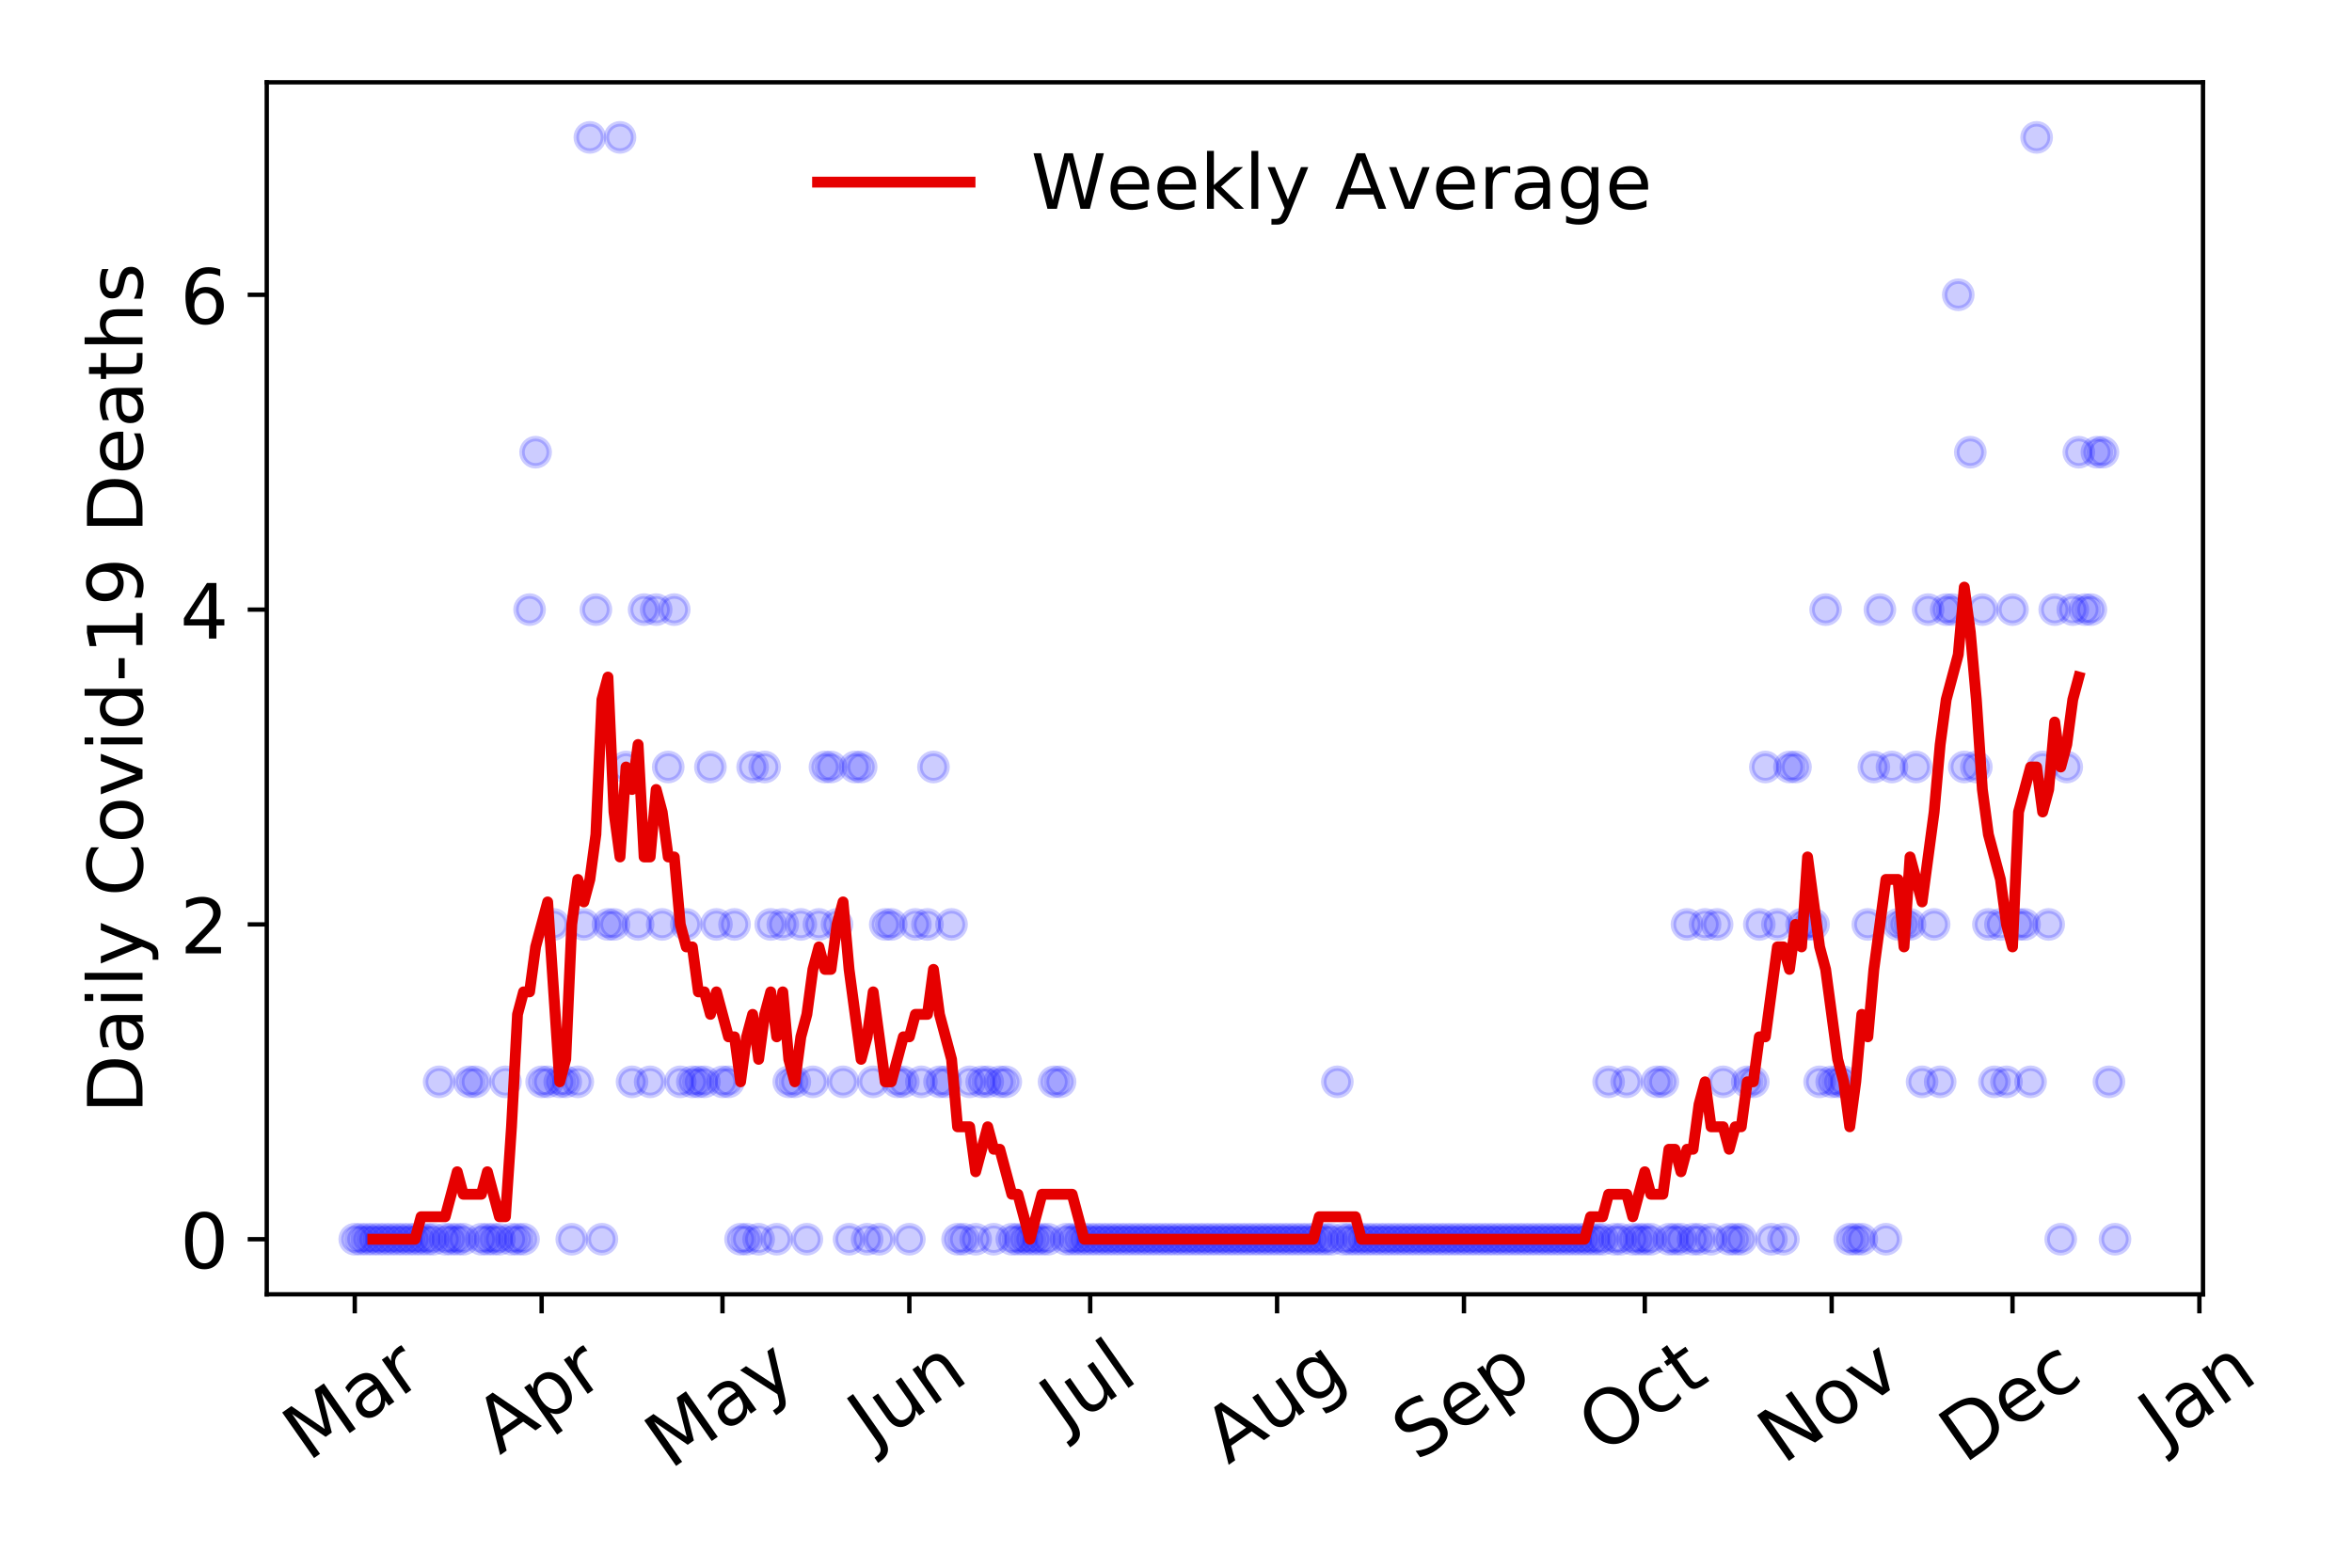 <?xml version="1.0" encoding="utf-8" standalone="no"?>
<!DOCTYPE svg PUBLIC "-//W3C//DTD SVG 1.1//EN"
  "http://www.w3.org/Graphics/SVG/1.1/DTD/svg11.dtd">
<!-- Created with matplotlib (https://matplotlib.org/) -->
<svg height="288pt" version="1.1" viewBox="0 0 432 288" width="432pt" xmlns="http://www.w3.org/2000/svg" xmlns:xlink="http://www.w3.org/1999/xlink">
 <defs>
  <style type="text/css">
*{stroke-linecap:butt;stroke-linejoin:round;}
  </style>
 </defs>
 <g id="figure_1">
  <g id="patch_1">
   <path d="M 0 288 
L 432 288 
L 432 0 
L 0 0 
z
" style="fill:#ffffff;"/>
  </g>
  <g id="axes_1">
   <g id="patch_2">
    <path d="M 48.995 237.778 
L 404.633 237.778 
L 404.633 15.12 
L 48.995 15.12 
z
" style="fill:#ffffff;"/>
   </g>
   <g id="matplotlib.axis_1">
    <g id="xtick_1">
     <g id="line2d_1">
      <defs>
       <path d="M 0 0 
L 0 3.5 
" id="m689378335e" style="stroke:#000000;stroke-width:0.8;"/>
      </defs>
      <g>
       <use style="stroke:#000000;stroke-width:0.8;" x="65.16" xlink:href="#m689378335e" y="237.778"/>
      </g>
     </g>
     <g id="text_1">
      <!-- Mar -->
      <defs>
       <path d="M 9.812 72.906 
L 24.516 72.906 
L 43.109 23.297 
L 61.812 72.906 
L 76.516 72.906 
L 76.516 0 
L 66.891 0 
L 66.891 64.016 
L 48.094 14.016 
L 38.188 14.016 
L 19.391 64.016 
L 19.391 0 
L 9.812 0 
z
" id="DejaVuSans-77"/>
       <path d="M 34.281 27.484 
Q 23.391 27.484 19.188 25 
Q 14.984 22.516 14.984 16.5 
Q 14.984 11.719 18.141 8.906 
Q 21.297 6.109 26.703 6.109 
Q 34.188 6.109 38.703 11.406 
Q 43.219 16.703 43.219 25.484 
L 43.219 27.484 
z
M 52.203 31.203 
L 52.203 0 
L 43.219 0 
L 43.219 8.297 
Q 40.141 3.328 35.547 0.953 
Q 30.953 -1.422 24.312 -1.422 
Q 15.922 -1.422 10.953 3.297 
Q 6 8.016 6 15.922 
Q 6 25.141 12.172 29.828 
Q 18.359 34.516 30.609 34.516 
L 43.219 34.516 
L 43.219 35.406 
Q 43.219 41.609 39.141 45 
Q 35.062 48.391 27.688 48.391 
Q 23 48.391 18.547 47.266 
Q 14.109 46.141 10.016 43.891 
L 10.016 52.203 
Q 14.938 54.109 19.578 55.047 
Q 24.219 56 28.609 56 
Q 40.484 56 46.344 49.844 
Q 52.203 43.703 52.203 31.203 
z
" id="DejaVuSans-97"/>
       <path d="M 41.109 46.297 
Q 39.594 47.172 37.812 47.578 
Q 36.031 48 33.891 48 
Q 26.266 48 22.188 43.047 
Q 18.109 38.094 18.109 28.812 
L 18.109 0 
L 9.078 0 
L 9.078 54.688 
L 18.109 54.688 
L 18.109 46.188 
Q 20.953 51.172 25.484 53.578 
Q 30.031 56 36.531 56 
Q 37.453 56 38.578 55.875 
Q 39.703 55.766 41.062 55.516 
z
" id="DejaVuSans-114"/>
      </defs>
      <g transform="translate(56.558 268.643)rotate(-35)scale(0.14 -0.14)">
       <use xlink:href="#DejaVuSans-77"/>
       <use x="86.279" xlink:href="#DejaVuSans-97"/>
       <use x="147.559" xlink:href="#DejaVuSans-114"/>
      </g>
     </g>
    </g>
    <g id="xtick_2">
     <g id="line2d_2">
      <g>
       <use style="stroke:#000000;stroke-width:0.8;" x="99.484" xlink:href="#m689378335e" y="237.778"/>
      </g>
     </g>
     <g id="text_2">
      <!-- Apr -->
      <defs>
       <path d="M 34.188 63.188 
L 20.797 26.906 
L 47.609 26.906 
z
M 28.609 72.906 
L 39.797 72.906 
L 67.578 0 
L 57.328 0 
L 50.688 18.703 
L 17.828 18.703 
L 11.188 0 
L 0.781 0 
z
" id="DejaVuSans-65"/>
       <path d="M 18.109 8.203 
L 18.109 -20.797 
L 9.078 -20.797 
L 9.078 54.688 
L 18.109 54.688 
L 18.109 46.391 
Q 20.953 51.266 25.266 53.625 
Q 29.594 56 35.594 56 
Q 45.562 56 51.781 48.094 
Q 58.016 40.188 58.016 27.297 
Q 58.016 14.406 51.781 6.484 
Q 45.562 -1.422 35.594 -1.422 
Q 29.594 -1.422 25.266 0.953 
Q 20.953 3.328 18.109 8.203 
z
M 48.688 27.297 
Q 48.688 37.203 44.609 42.844 
Q 40.531 48.484 33.406 48.484 
Q 26.266 48.484 22.188 42.844 
Q 18.109 37.203 18.109 27.297 
Q 18.109 17.391 22.188 11.75 
Q 26.266 6.109 33.406 6.109 
Q 40.531 6.109 44.609 11.75 
Q 48.688 17.391 48.688 27.297 
z
" id="DejaVuSans-112"/>
      </defs>
      <g transform="translate(91.78 267.384)rotate(-35)scale(0.14 -0.14)">
       <use xlink:href="#DejaVuSans-65"/>
       <use x="68.408" xlink:href="#DejaVuSans-112"/>
       <use x="131.885" xlink:href="#DejaVuSans-114"/>
      </g>
     </g>
    </g>
    <g id="xtick_3">
     <g id="line2d_3">
      <g>
       <use style="stroke:#000000;stroke-width:0.8;" x="132.701" xlink:href="#m689378335e" y="237.778"/>
      </g>
     </g>
     <g id="text_3">
      <!-- May -->
      <defs>
       <path d="M 32.172 -5.078 
Q 28.375 -14.844 24.75 -17.812 
Q 21.141 -20.797 15.094 -20.797 
L 7.906 -20.797 
L 7.906 -13.281 
L 13.188 -13.281 
Q 16.891 -13.281 18.938 -11.516 
Q 21 -9.766 23.484 -3.219 
L 25.094 0.875 
L 2.984 54.688 
L 12.5 54.688 
L 29.594 11.922 
L 46.688 54.688 
L 56.203 54.688 
z
" id="DejaVuSans-121"/>
      </defs>
      <g transform="translate(123.061 270.094)rotate(-35)scale(0.14 -0.14)">
       <use xlink:href="#DejaVuSans-77"/>
       <use x="86.279" xlink:href="#DejaVuSans-97"/>
       <use x="147.559" xlink:href="#DejaVuSans-121"/>
      </g>
     </g>
    </g>
    <g id="xtick_4">
     <g id="line2d_4">
      <g>
       <use style="stroke:#000000;stroke-width:0.8;" x="167.024" xlink:href="#m689378335e" y="237.778"/>
      </g>
     </g>
     <g id="text_4">
      <!-- Jun -->
      <defs>
       <path d="M 9.812 72.906 
L 19.672 72.906 
L 19.672 5.078 
Q 19.672 -8.109 14.672 -14.062 
Q 9.672 -20.016 -1.422 -20.016 
L -5.172 -20.016 
L -5.172 -11.719 
L -2.094 -11.719 
Q 4.438 -11.719 7.125 -8.047 
Q 9.812 -4.391 9.812 5.078 
z
" id="DejaVuSans-74"/>
       <path d="M 8.5 21.578 
L 8.5 54.688 
L 17.484 54.688 
L 17.484 21.922 
Q 17.484 14.156 20.5 10.266 
Q 23.531 6.391 29.594 6.391 
Q 36.859 6.391 41.078 11.031 
Q 45.312 15.672 45.312 23.688 
L 45.312 54.688 
L 54.297 54.688 
L 54.297 0 
L 45.312 0 
L 45.312 8.406 
Q 42.047 3.422 37.719 1 
Q 33.406 -1.422 27.688 -1.422 
Q 18.266 -1.422 13.375 4.438 
Q 8.5 10.297 8.5 21.578 
z
M 31.109 56 
z
" id="DejaVuSans-117"/>
       <path d="M 54.891 33.016 
L 54.891 0 
L 45.906 0 
L 45.906 32.719 
Q 45.906 40.484 42.875 44.328 
Q 39.844 48.188 33.797 48.188 
Q 26.516 48.188 22.312 43.547 
Q 18.109 38.922 18.109 30.906 
L 18.109 0 
L 9.078 0 
L 9.078 54.688 
L 18.109 54.688 
L 18.109 46.188 
Q 21.344 51.125 25.703 53.562 
Q 30.078 56 35.797 56 
Q 45.219 56 50.047 50.172 
Q 54.891 44.344 54.891 33.016 
z
" id="DejaVuSans-110"/>
      </defs>
      <g transform="translate(160.281 266.039)rotate(-35)scale(0.14 -0.14)">
       <use xlink:href="#DejaVuSans-74"/>
       <use x="29.492" xlink:href="#DejaVuSans-117"/>
       <use x="92.871" xlink:href="#DejaVuSans-110"/>
      </g>
     </g>
    </g>
    <g id="xtick_5">
     <g id="line2d_5">
      <g>
       <use style="stroke:#000000;stroke-width:0.8;" x="200.241" xlink:href="#m689378335e" y="237.778"/>
      </g>
     </g>
     <g id="text_5">
      <!-- Jul -->
      <defs>
       <path d="M 9.422 75.984 
L 18.406 75.984 
L 18.406 0 
L 9.422 0 
z
" id="DejaVuSans-108"/>
      </defs>
      <g transform="translate(195.538 263.181)rotate(-35)scale(0.14 -0.14)">
       <use xlink:href="#DejaVuSans-74"/>
       <use x="29.492" xlink:href="#DejaVuSans-117"/>
       <use x="92.871" xlink:href="#DejaVuSans-108"/>
      </g>
     </g>
    </g>
    <g id="xtick_6">
     <g id="line2d_6">
      <g>
       <use style="stroke:#000000;stroke-width:0.8;" x="234.565" xlink:href="#m689378335e" y="237.778"/>
      </g>
     </g>
     <g id="text_6">
      <!-- Aug -->
      <defs>
       <path d="M 45.406 27.984 
Q 45.406 37.75 41.375 43.109 
Q 37.359 48.484 30.078 48.484 
Q 22.859 48.484 18.828 43.109 
Q 14.797 37.75 14.797 27.984 
Q 14.797 18.266 18.828 12.891 
Q 22.859 7.516 30.078 7.516 
Q 37.359 7.516 41.375 12.891 
Q 45.406 18.266 45.406 27.984 
z
M 54.391 6.781 
Q 54.391 -7.172 48.188 -13.984 
Q 42 -20.797 29.203 -20.797 
Q 24.469 -20.797 20.266 -20.094 
Q 16.062 -19.391 12.109 -17.922 
L 12.109 -9.188 
Q 16.062 -11.328 19.922 -12.344 
Q 23.781 -13.375 27.781 -13.375 
Q 36.625 -13.375 41.016 -8.766 
Q 45.406 -4.156 45.406 5.172 
L 45.406 9.625 
Q 42.625 4.781 38.281 2.391 
Q 33.938 0 27.875 0 
Q 17.828 0 11.672 7.656 
Q 5.516 15.328 5.516 27.984 
Q 5.516 40.672 11.672 48.328 
Q 17.828 56 27.875 56 
Q 33.938 56 38.281 53.609 
Q 42.625 51.219 45.406 46.391 
L 45.406 54.688 
L 54.391 54.688 
z
" id="DejaVuSans-103"/>
      </defs>
      <g transform="translate(225.584 269.172)rotate(-35)scale(0.14 -0.14)">
       <use xlink:href="#DejaVuSans-65"/>
       <use x="68.408" xlink:href="#DejaVuSans-117"/>
       <use x="131.787" xlink:href="#DejaVuSans-103"/>
      </g>
     </g>
    </g>
    <g id="xtick_7">
     <g id="line2d_7">
      <g>
       <use style="stroke:#000000;stroke-width:0.8;" x="268.888" xlink:href="#m689378335e" y="237.778"/>
      </g>
     </g>
     <g id="text_7">
      <!-- Sep -->
      <defs>
       <path d="M 53.516 70.516 
L 53.516 60.891 
Q 47.906 63.578 42.922 64.891 
Q 37.938 66.219 33.297 66.219 
Q 25.25 66.219 20.875 63.094 
Q 16.5 59.969 16.5 54.203 
Q 16.5 49.359 19.406 46.891 
Q 22.312 44.438 30.422 42.922 
L 36.375 41.703 
Q 47.406 39.594 52.656 34.297 
Q 57.906 29 57.906 20.125 
Q 57.906 9.516 50.797 4.047 
Q 43.703 -1.422 29.984 -1.422 
Q 24.812 -1.422 18.969 -0.25 
Q 13.141 0.922 6.891 3.219 
L 6.891 13.375 
Q 12.891 10.016 18.656 8.297 
Q 24.422 6.594 29.984 6.594 
Q 38.422 6.594 43.016 9.906 
Q 47.609 13.234 47.609 19.391 
Q 47.609 24.75 44.312 27.781 
Q 41.016 30.812 33.5 32.328 
L 27.484 33.5 
Q 16.453 35.688 11.516 40.375 
Q 6.594 45.062 6.594 53.422 
Q 6.594 63.094 13.406 68.656 
Q 20.219 74.219 32.172 74.219 
Q 37.312 74.219 42.625 73.281 
Q 47.953 72.359 53.516 70.516 
z
" id="DejaVuSans-83"/>
       <path d="M 56.203 29.594 
L 56.203 25.203 
L 14.891 25.203 
Q 15.484 15.922 20.484 11.062 
Q 25.484 6.203 34.422 6.203 
Q 39.594 6.203 44.453 7.469 
Q 49.312 8.734 54.109 11.281 
L 54.109 2.781 
Q 49.266 0.734 44.188 -0.344 
Q 39.109 -1.422 33.891 -1.422 
Q 20.797 -1.422 13.156 6.188 
Q 5.516 13.812 5.516 26.812 
Q 5.516 40.234 12.766 48.109 
Q 20.016 56 32.328 56 
Q 43.359 56 49.781 48.891 
Q 56.203 41.797 56.203 29.594 
z
M 47.219 32.234 
Q 47.125 39.594 43.094 43.984 
Q 39.062 48.391 32.422 48.391 
Q 24.906 48.391 20.391 44.141 
Q 15.875 39.891 15.188 32.172 
z
" id="DejaVuSans-101"/>
      </defs>
      <g transform="translate(260.295 268.629)rotate(-35)scale(0.14 -0.14)">
       <use xlink:href="#DejaVuSans-83"/>
       <use x="63.477" xlink:href="#DejaVuSans-101"/>
       <use x="125" xlink:href="#DejaVuSans-112"/>
      </g>
     </g>
    </g>
    <g id="xtick_8">
     <g id="line2d_8">
      <g>
       <use style="stroke:#000000;stroke-width:0.8;" x="302.105" xlink:href="#m689378335e" y="237.778"/>
      </g>
     </g>
     <g id="text_8">
      <!-- Oct -->
      <defs>
       <path d="M 39.406 66.219 
Q 28.656 66.219 22.328 58.203 
Q 16.016 50.203 16.016 36.375 
Q 16.016 22.609 22.328 14.594 
Q 28.656 6.594 39.406 6.594 
Q 50.141 6.594 56.422 14.594 
Q 62.703 22.609 62.703 36.375 
Q 62.703 50.203 56.422 58.203 
Q 50.141 66.219 39.406 66.219 
z
M 39.406 74.219 
Q 54.734 74.219 63.906 63.938 
Q 73.094 53.656 73.094 36.375 
Q 73.094 19.141 63.906 8.859 
Q 54.734 -1.422 39.406 -1.422 
Q 24.031 -1.422 14.812 8.828 
Q 5.609 19.094 5.609 36.375 
Q 5.609 53.656 14.812 63.938 
Q 24.031 74.219 39.406 74.219 
z
" id="DejaVuSans-79"/>
       <path d="M 48.781 52.594 
L 48.781 44.188 
Q 44.969 46.297 41.141 47.344 
Q 37.312 48.391 33.406 48.391 
Q 24.656 48.391 19.812 42.844 
Q 14.984 37.312 14.984 27.297 
Q 14.984 17.281 19.812 11.734 
Q 24.656 6.203 33.406 6.203 
Q 37.312 6.203 41.141 7.25 
Q 44.969 8.297 48.781 10.406 
L 48.781 2.094 
Q 45.016 0.344 40.984 -0.531 
Q 36.969 -1.422 32.422 -1.422 
Q 20.062 -1.422 12.781 6.344 
Q 5.516 14.109 5.516 27.297 
Q 5.516 40.672 12.859 48.328 
Q 20.219 56 33.016 56 
Q 37.156 56 41.109 55.141 
Q 45.062 54.297 48.781 52.594 
z
" id="DejaVuSans-99"/>
       <path d="M 18.312 70.219 
L 18.312 54.688 
L 36.812 54.688 
L 36.812 47.703 
L 18.312 47.703 
L 18.312 18.016 
Q 18.312 11.328 20.141 9.422 
Q 21.969 7.516 27.594 7.516 
L 36.812 7.516 
L 36.812 0 
L 27.594 0 
Q 17.188 0 13.234 3.875 
Q 9.281 7.766 9.281 18.016 
L 9.281 47.703 
L 2.688 47.703 
L 2.688 54.688 
L 9.281 54.688 
L 9.281 70.219 
z
" id="DejaVuSans-116"/>
      </defs>
      <g transform="translate(294.406 267.377)rotate(-35)scale(0.14 -0.14)">
       <use xlink:href="#DejaVuSans-79"/>
       <use x="78.711" xlink:href="#DejaVuSans-99"/>
       <use x="133.691" xlink:href="#DejaVuSans-116"/>
      </g>
     </g>
    </g>
    <g id="xtick_9">
     <g id="line2d_9">
      <g>
       <use style="stroke:#000000;stroke-width:0.8;" x="336.429" xlink:href="#m689378335e" y="237.778"/>
      </g>
     </g>
     <g id="text_9">
      <!-- Nov -->
      <defs>
       <path d="M 9.812 72.906 
L 23.094 72.906 
L 55.422 11.922 
L 55.422 72.906 
L 64.984 72.906 
L 64.984 0 
L 51.703 0 
L 19.391 60.984 
L 19.391 0 
L 9.812 0 
z
" id="DejaVuSans-78"/>
       <path d="M 30.609 48.391 
Q 23.391 48.391 19.188 42.75 
Q 14.984 37.109 14.984 27.297 
Q 14.984 17.484 19.156 11.844 
Q 23.344 6.203 30.609 6.203 
Q 37.797 6.203 41.984 11.859 
Q 46.188 17.531 46.188 27.297 
Q 46.188 37.016 41.984 42.703 
Q 37.797 48.391 30.609 48.391 
z
M 30.609 56 
Q 42.328 56 49.016 48.375 
Q 55.719 40.766 55.719 27.297 
Q 55.719 13.875 49.016 6.219 
Q 42.328 -1.422 30.609 -1.422 
Q 18.844 -1.422 12.172 6.219 
Q 5.516 13.875 5.516 27.297 
Q 5.516 40.766 12.172 48.375 
Q 18.844 56 30.609 56 
z
" id="DejaVuSans-111"/>
       <path d="M 2.984 54.688 
L 12.5 54.688 
L 29.594 8.797 
L 46.688 54.688 
L 56.203 54.688 
L 35.688 0 
L 23.484 0 
z
" id="DejaVuSans-118"/>
      </defs>
      <g transform="translate(327.452 269.166)rotate(-35)scale(0.14 -0.14)">
       <use xlink:href="#DejaVuSans-78"/>
       <use x="74.805" xlink:href="#DejaVuSans-111"/>
       <use x="135.986" xlink:href="#DejaVuSans-118"/>
      </g>
     </g>
    </g>
    <g id="xtick_10">
     <g id="line2d_10">
      <g>
       <use style="stroke:#000000;stroke-width:0.8;" x="369.645" xlink:href="#m689378335e" y="237.778"/>
      </g>
     </g>
     <g id="text_10">
      <!-- Dec -->
      <defs>
       <path d="M 19.672 64.797 
L 19.672 8.109 
L 31.594 8.109 
Q 46.688 8.109 53.688 14.938 
Q 60.688 21.781 60.688 36.531 
Q 60.688 51.172 53.688 57.984 
Q 46.688 64.797 31.594 64.797 
z
M 9.812 72.906 
L 30.078 72.906 
Q 51.266 72.906 61.172 64.094 
Q 71.094 55.281 71.094 36.531 
Q 71.094 17.672 61.125 8.828 
Q 51.172 0 30.078 0 
L 9.812 0 
z
" id="DejaVuSans-68"/>
      </defs>
      <g transform="translate(360.765 269.032)rotate(-35)scale(0.14 -0.14)">
       <use xlink:href="#DejaVuSans-68"/>
       <use x="77.002" xlink:href="#DejaVuSans-101"/>
       <use x="138.525" xlink:href="#DejaVuSans-99"/>
      </g>
     </g>
    </g>
    <g id="xtick_11">
     <g id="line2d_11">
      <g>
       <use style="stroke:#000000;stroke-width:0.8;" x="403.969" xlink:href="#m689378335e" y="237.778"/>
      </g>
     </g>
     <g id="text_11">
      <!-- Jan -->
      <g transform="translate(397.345 265.871)rotate(-35)scale(0.14 -0.14)">
       <use xlink:href="#DejaVuSans-74"/>
       <use x="29.492" xlink:href="#DejaVuSans-97"/>
       <use x="90.771" xlink:href="#DejaVuSans-110"/>
      </g>
     </g>
    </g>
   </g>
   <g id="matplotlib.axis_2">
    <g id="ytick_1">
     <g id="line2d_12">
      <defs>
       <path d="M 0 0 
L -3.5 0 
" id="m089ad750a4" style="stroke:#000000;stroke-width:0.8;"/>
      </defs>
      <g>
       <use style="stroke:#000000;stroke-width:0.8;" x="48.995" xlink:href="#m089ad750a4" y="227.657"/>
      </g>
     </g>
     <g id="text_12">
      <!-- 0 -->
      <defs>
       <path d="M 31.781 66.406 
Q 24.172 66.406 20.328 58.906 
Q 16.5 51.422 16.5 36.375 
Q 16.5 21.391 20.328 13.891 
Q 24.172 6.391 31.781 6.391 
Q 39.453 6.391 43.281 13.891 
Q 47.125 21.391 47.125 36.375 
Q 47.125 51.422 43.281 58.906 
Q 39.453 66.406 31.781 66.406 
z
M 31.781 74.219 
Q 44.047 74.219 50.516 64.516 
Q 56.984 54.828 56.984 36.375 
Q 56.984 17.969 50.516 8.266 
Q 44.047 -1.422 31.781 -1.422 
Q 19.531 -1.422 13.062 8.266 
Q 6.594 17.969 6.594 36.375 
Q 6.594 54.828 13.062 64.516 
Q 19.531 74.219 31.781 74.219 
z
" id="DejaVuSans-48"/>
      </defs>
      <g transform="translate(33.087 232.976)scale(0.14 -0.14)">
       <use xlink:href="#DejaVuSans-48"/>
      </g>
     </g>
    </g>
    <g id="ytick_2">
     <g id="line2d_13">
      <g>
       <use style="stroke:#000000;stroke-width:0.8;" x="48.995" xlink:href="#m089ad750a4" y="169.824"/>
      </g>
     </g>
     <g id="text_13">
      <!-- 2 -->
      <defs>
       <path d="M 19.188 8.297 
L 53.609 8.297 
L 53.609 0 
L 7.328 0 
L 7.328 8.297 
Q 12.938 14.109 22.625 23.891 
Q 32.328 33.688 34.812 36.531 
Q 39.547 41.844 41.422 45.531 
Q 43.312 49.219 43.312 52.781 
Q 43.312 58.594 39.234 62.25 
Q 35.156 65.922 28.609 65.922 
Q 23.969 65.922 18.812 64.312 
Q 13.672 62.703 7.812 59.422 
L 7.812 69.391 
Q 13.766 71.781 18.938 73 
Q 24.125 74.219 28.422 74.219 
Q 39.75 74.219 46.484 68.547 
Q 53.219 62.891 53.219 53.422 
Q 53.219 48.922 51.531 44.891 
Q 49.859 40.875 45.406 35.406 
Q 44.188 33.984 37.641 27.219 
Q 31.109 20.453 19.188 8.297 
z
" id="DejaVuSans-50"/>
      </defs>
      <g transform="translate(33.087 175.143)scale(0.14 -0.14)">
       <use xlink:href="#DejaVuSans-50"/>
      </g>
     </g>
    </g>
    <g id="ytick_3">
     <g id="line2d_14">
      <g>
       <use style="stroke:#000000;stroke-width:0.8;" x="48.995" xlink:href="#m089ad750a4" y="111.991"/>
      </g>
     </g>
     <g id="text_14">
      <!-- 4 -->
      <defs>
       <path d="M 37.797 64.312 
L 12.891 25.391 
L 37.797 25.391 
z
M 35.203 72.906 
L 47.609 72.906 
L 47.609 25.391 
L 58.016 25.391 
L 58.016 17.188 
L 47.609 17.188 
L 47.609 0 
L 37.797 0 
L 37.797 17.188 
L 4.891 17.188 
L 4.891 26.703 
z
" id="DejaVuSans-52"/>
      </defs>
      <g transform="translate(33.087 117.31)scale(0.14 -0.14)">
       <use xlink:href="#DejaVuSans-52"/>
      </g>
     </g>
    </g>
    <g id="ytick_4">
     <g id="line2d_15">
      <g>
       <use style="stroke:#000000;stroke-width:0.8;" x="48.995" xlink:href="#m089ad750a4" y="54.157"/>
      </g>
     </g>
     <g id="text_15">
      <!-- 6 -->
      <defs>
       <path d="M 33.016 40.375 
Q 26.375 40.375 22.484 35.828 
Q 18.609 31.297 18.609 23.391 
Q 18.609 15.531 22.484 10.953 
Q 26.375 6.391 33.016 6.391 
Q 39.656 6.391 43.531 10.953 
Q 47.406 15.531 47.406 23.391 
Q 47.406 31.297 43.531 35.828 
Q 39.656 40.375 33.016 40.375 
z
M 52.594 71.297 
L 52.594 62.312 
Q 48.875 64.062 45.094 64.984 
Q 41.312 65.922 37.594 65.922 
Q 27.828 65.922 22.672 59.328 
Q 17.531 52.734 16.797 39.406 
Q 19.672 43.656 24.016 45.922 
Q 28.375 48.188 33.594 48.188 
Q 44.578 48.188 50.953 41.516 
Q 57.328 34.859 57.328 23.391 
Q 57.328 12.156 50.688 5.359 
Q 44.047 -1.422 33.016 -1.422 
Q 20.359 -1.422 13.672 8.266 
Q 6.984 17.969 6.984 36.375 
Q 6.984 53.656 15.188 63.938 
Q 23.391 74.219 37.203 74.219 
Q 40.922 74.219 44.703 73.484 
Q 48.484 72.75 52.594 71.297 
z
" id="DejaVuSans-54"/>
      </defs>
      <g transform="translate(33.087 59.476)scale(0.14 -0.14)">
       <use xlink:href="#DejaVuSans-54"/>
      </g>
     </g>
    </g>
    <g id="text_16">
     <!-- Daily Covid-19 Deaths -->
     <defs>
      <path d="M 9.422 54.688 
L 18.406 54.688 
L 18.406 0 
L 9.422 0 
z
M 9.422 75.984 
L 18.406 75.984 
L 18.406 64.594 
L 9.422 64.594 
z
" id="DejaVuSans-105"/>
      <path id="DejaVuSans-32"/>
      <path d="M 64.406 67.281 
L 64.406 56.891 
Q 59.422 61.531 53.781 63.812 
Q 48.141 66.109 41.797 66.109 
Q 29.297 66.109 22.656 58.469 
Q 16.016 50.828 16.016 36.375 
Q 16.016 21.969 22.656 14.328 
Q 29.297 6.688 41.797 6.688 
Q 48.141 6.688 53.781 8.984 
Q 59.422 11.281 64.406 15.922 
L 64.406 5.609 
Q 59.234 2.094 53.438 0.328 
Q 47.656 -1.422 41.219 -1.422 
Q 24.656 -1.422 15.125 8.703 
Q 5.609 18.844 5.609 36.375 
Q 5.609 53.953 15.125 64.078 
Q 24.656 74.219 41.219 74.219 
Q 47.75 74.219 53.531 72.484 
Q 59.328 70.75 64.406 67.281 
z
" id="DejaVuSans-67"/>
      <path d="M 45.406 46.391 
L 45.406 75.984 
L 54.391 75.984 
L 54.391 0 
L 45.406 0 
L 45.406 8.203 
Q 42.578 3.328 38.25 0.953 
Q 33.938 -1.422 27.875 -1.422 
Q 17.969 -1.422 11.734 6.484 
Q 5.516 14.406 5.516 27.297 
Q 5.516 40.188 11.734 48.094 
Q 17.969 56 27.875 56 
Q 33.938 56 38.25 53.625 
Q 42.578 51.266 45.406 46.391 
z
M 14.797 27.297 
Q 14.797 17.391 18.875 11.75 
Q 22.953 6.109 30.078 6.109 
Q 37.203 6.109 41.297 11.75 
Q 45.406 17.391 45.406 27.297 
Q 45.406 37.203 41.297 42.844 
Q 37.203 48.484 30.078 48.484 
Q 22.953 48.484 18.875 42.844 
Q 14.797 37.203 14.797 27.297 
z
" id="DejaVuSans-100"/>
      <path d="M 4.891 31.391 
L 31.203 31.391 
L 31.203 23.391 
L 4.891 23.391 
z
" id="DejaVuSans-45"/>
      <path d="M 12.406 8.297 
L 28.516 8.297 
L 28.516 63.922 
L 10.984 60.406 
L 10.984 69.391 
L 28.422 72.906 
L 38.281 72.906 
L 38.281 8.297 
L 54.391 8.297 
L 54.391 0 
L 12.406 0 
z
" id="DejaVuSans-49"/>
      <path d="M 10.984 1.516 
L 10.984 10.5 
Q 14.703 8.734 18.5 7.812 
Q 22.312 6.891 25.984 6.891 
Q 35.75 6.891 40.891 13.453 
Q 46.047 20.016 46.781 33.406 
Q 43.953 29.203 39.594 26.953 
Q 35.25 24.703 29.984 24.703 
Q 19.047 24.703 12.672 31.312 
Q 6.297 37.938 6.297 49.422 
Q 6.297 60.641 12.938 67.422 
Q 19.578 74.219 30.609 74.219 
Q 43.266 74.219 49.922 64.516 
Q 56.594 54.828 56.594 36.375 
Q 56.594 19.141 48.406 8.859 
Q 40.234 -1.422 26.422 -1.422 
Q 22.703 -1.422 18.891 -0.688 
Q 15.094 0.047 10.984 1.516 
z
M 30.609 32.422 
Q 37.25 32.422 41.125 36.953 
Q 45.016 41.5 45.016 49.422 
Q 45.016 57.281 41.125 61.844 
Q 37.25 66.406 30.609 66.406 
Q 23.969 66.406 20.094 61.844 
Q 16.219 57.281 16.219 49.422 
Q 16.219 41.5 20.094 36.953 
Q 23.969 32.422 30.609 32.422 
z
" id="DejaVuSans-57"/>
      <path d="M 54.891 33.016 
L 54.891 0 
L 45.906 0 
L 45.906 32.719 
Q 45.906 40.484 42.875 44.328 
Q 39.844 48.188 33.797 48.188 
Q 26.516 48.188 22.312 43.547 
Q 18.109 38.922 18.109 30.906 
L 18.109 0 
L 9.078 0 
L 9.078 75.984 
L 18.109 75.984 
L 18.109 46.188 
Q 21.344 51.125 25.703 53.562 
Q 30.078 56 35.797 56 
Q 45.219 56 50.047 50.172 
Q 54.891 44.344 54.891 33.016 
z
" id="DejaVuSans-104"/>
      <path d="M 44.281 53.078 
L 44.281 44.578 
Q 40.484 46.531 36.375 47.5 
Q 32.281 48.484 27.875 48.484 
Q 21.188 48.484 17.844 46.438 
Q 14.5 44.391 14.5 40.281 
Q 14.5 37.156 16.891 35.375 
Q 19.281 33.594 26.516 31.984 
L 29.594 31.297 
Q 39.156 29.25 43.188 25.516 
Q 47.219 21.781 47.219 15.094 
Q 47.219 7.469 41.188 3.016 
Q 35.156 -1.422 24.609 -1.422 
Q 20.219 -1.422 15.453 -0.562 
Q 10.688 0.297 5.422 2 
L 5.422 11.281 
Q 10.406 8.688 15.234 7.391 
Q 20.062 6.109 24.812 6.109 
Q 31.156 6.109 34.562 8.281 
Q 37.984 10.453 37.984 14.406 
Q 37.984 18.062 35.516 20.016 
Q 33.062 21.969 24.703 23.781 
L 21.578 24.516 
Q 13.234 26.266 9.516 29.906 
Q 5.812 33.547 5.812 39.891 
Q 5.812 47.609 11.281 51.797 
Q 16.75 56 26.812 56 
Q 31.781 56 36.172 55.266 
Q 40.578 54.547 44.281 53.078 
z
" id="DejaVuSans-115"/>
     </defs>
     <g transform="translate(26.176 204.56)rotate(-90)scale(0.14 -0.14)">
      <use xlink:href="#DejaVuSans-68"/>
      <use x="77.002" xlink:href="#DejaVuSans-97"/>
      <use x="138.281" xlink:href="#DejaVuSans-105"/>
      <use x="166.064" xlink:href="#DejaVuSans-108"/>
      <use x="193.848" xlink:href="#DejaVuSans-121"/>
      <use x="253.027" xlink:href="#DejaVuSans-32"/>
      <use x="284.814" xlink:href="#DejaVuSans-67"/>
      <use x="354.639" xlink:href="#DejaVuSans-111"/>
      <use x="415.82" xlink:href="#DejaVuSans-118"/>
      <use x="475" xlink:href="#DejaVuSans-105"/>
      <use x="502.783" xlink:href="#DejaVuSans-100"/>
      <use x="566.26" xlink:href="#DejaVuSans-45"/>
      <use x="602.344" xlink:href="#DejaVuSans-49"/>
      <use x="665.967" xlink:href="#DejaVuSans-57"/>
      <use x="729.59" xlink:href="#DejaVuSans-32"/>
      <use x="761.377" xlink:href="#DejaVuSans-68"/>
      <use x="838.379" xlink:href="#DejaVuSans-101"/>
      <use x="899.902" xlink:href="#DejaVuSans-97"/>
      <use x="961.182" xlink:href="#DejaVuSans-116"/>
      <use x="1000.391" xlink:href="#DejaVuSans-104"/>
      <use x="1063.77" xlink:href="#DejaVuSans-115"/>
     </g>
    </g>
   </g>
   <g id="line2d_16">
    <defs>
     <path d="M 0 2.5 
C 0.663 2.5 1.299 2.237 1.768 1.768 
C 2.237 1.299 2.5 0.663 2.5 0 
C 2.5 -0.663 2.237 -1.299 1.768 -1.768 
C 1.299 -2.237 0.663 -2.5 0 -2.5 
C -0.663 -2.5 -1.299 -2.237 -1.768 -1.768 
C -2.237 -1.299 -2.5 -0.663 -2.5 0 
C -2.5 0.663 -2.237 1.299 -1.768 1.768 
C -1.299 2.237 -0.663 2.5 0 2.5 
z
" id="m1aec239a09" style="stroke:#0000ff;stroke-opacity:0.2;"/>
    </defs>
    <g clip-path="url(#pf89928caea)">
     <use style="fill:#0000ff;fill-opacity:0.2;stroke:#0000ff;stroke-opacity:0.2;" x="65.16" xlink:href="#m1aec239a09" y="227.657"/>
     <use style="fill:#0000ff;fill-opacity:0.2;stroke:#0000ff;stroke-opacity:0.2;" x="66.268" xlink:href="#m1aec239a09" y="227.657"/>
     <use style="fill:#0000ff;fill-opacity:0.2;stroke:#0000ff;stroke-opacity:0.2;" x="67.375" xlink:href="#m1aec239a09" y="227.657"/>
     <use style="fill:#0000ff;fill-opacity:0.2;stroke:#0000ff;stroke-opacity:0.2;" x="68.482" xlink:href="#m1aec239a09" y="227.657"/>
     <use style="fill:#0000ff;fill-opacity:0.2;stroke:#0000ff;stroke-opacity:0.2;" x="69.589" xlink:href="#m1aec239a09" y="227.657"/>
     <use style="fill:#0000ff;fill-opacity:0.2;stroke:#0000ff;stroke-opacity:0.2;" x="70.696" xlink:href="#m1aec239a09" y="227.657"/>
     <use style="fill:#0000ff;fill-opacity:0.2;stroke:#0000ff;stroke-opacity:0.2;" x="71.804" xlink:href="#m1aec239a09" y="227.657"/>
     <use style="fill:#0000ff;fill-opacity:0.2;stroke:#0000ff;stroke-opacity:0.2;" x="72.911" xlink:href="#m1aec239a09" y="227.657"/>
     <use style="fill:#0000ff;fill-opacity:0.2;stroke:#0000ff;stroke-opacity:0.2;" x="74.018" xlink:href="#m1aec239a09" y="227.657"/>
     <use style="fill:#0000ff;fill-opacity:0.2;stroke:#0000ff;stroke-opacity:0.2;" x="75.125" xlink:href="#m1aec239a09" y="227.657"/>
     <use style="fill:#0000ff;fill-opacity:0.2;stroke:#0000ff;stroke-opacity:0.2;" x="76.233" xlink:href="#m1aec239a09" y="227.657"/>
     <use style="fill:#0000ff;fill-opacity:0.2;stroke:#0000ff;stroke-opacity:0.2;" x="77.34" xlink:href="#m1aec239a09" y="227.657"/>
     <use style="fill:#0000ff;fill-opacity:0.2;stroke:#0000ff;stroke-opacity:0.2;" x="78.447" xlink:href="#m1aec239a09" y="227.657"/>
     <use style="fill:#0000ff;fill-opacity:0.2;stroke:#0000ff;stroke-opacity:0.2;" x="79.554" xlink:href="#m1aec239a09" y="227.657"/>
     <use style="fill:#0000ff;fill-opacity:0.2;stroke:#0000ff;stroke-opacity:0.2;" x="80.661" xlink:href="#m1aec239a09" y="198.741"/>
     <use style="fill:#0000ff;fill-opacity:0.2;stroke:#0000ff;stroke-opacity:0.2;" x="81.769" xlink:href="#m1aec239a09" y="227.657"/>
     <use style="fill:#0000ff;fill-opacity:0.2;stroke:#0000ff;stroke-opacity:0.2;" x="82.876" xlink:href="#m1aec239a09" y="227.657"/>
     <use style="fill:#0000ff;fill-opacity:0.2;stroke:#0000ff;stroke-opacity:0.2;" x="83.983" xlink:href="#m1aec239a09" y="227.657"/>
     <use style="fill:#0000ff;fill-opacity:0.2;stroke:#0000ff;stroke-opacity:0.2;" x="85.09" xlink:href="#m1aec239a09" y="227.657"/>
     <use style="fill:#0000ff;fill-opacity:0.2;stroke:#0000ff;stroke-opacity:0.2;" x="86.198" xlink:href="#m1aec239a09" y="198.741"/>
     <use style="fill:#0000ff;fill-opacity:0.2;stroke:#0000ff;stroke-opacity:0.2;" x="87.305" xlink:href="#m1aec239a09" y="198.741"/>
     <use style="fill:#0000ff;fill-opacity:0.2;stroke:#0000ff;stroke-opacity:0.2;" x="88.412" xlink:href="#m1aec239a09" y="227.657"/>
     <use style="fill:#0000ff;fill-opacity:0.2;stroke:#0000ff;stroke-opacity:0.2;" x="89.519" xlink:href="#m1aec239a09" y="227.657"/>
     <use style="fill:#0000ff;fill-opacity:0.2;stroke:#0000ff;stroke-opacity:0.2;" x="90.626" xlink:href="#m1aec239a09" y="227.657"/>
     <use style="fill:#0000ff;fill-opacity:0.2;stroke:#0000ff;stroke-opacity:0.2;" x="91.734" xlink:href="#m1aec239a09" y="227.657"/>
     <use style="fill:#0000ff;fill-opacity:0.2;stroke:#0000ff;stroke-opacity:0.2;" x="92.841" xlink:href="#m1aec239a09" y="198.741"/>
     <use style="fill:#0000ff;fill-opacity:0.2;stroke:#0000ff;stroke-opacity:0.2;" x="93.948" xlink:href="#m1aec239a09" y="227.657"/>
     <use style="fill:#0000ff;fill-opacity:0.2;stroke:#0000ff;stroke-opacity:0.2;" x="95.055" xlink:href="#m1aec239a09" y="227.657"/>
     <use style="fill:#0000ff;fill-opacity:0.2;stroke:#0000ff;stroke-opacity:0.2;" x="96.162" xlink:href="#m1aec239a09" y="227.657"/>
     <use style="fill:#0000ff;fill-opacity:0.2;stroke:#0000ff;stroke-opacity:0.2;" x="97.27" xlink:href="#m1aec239a09" y="111.991"/>
     <use style="fill:#0000ff;fill-opacity:0.2;stroke:#0000ff;stroke-opacity:0.2;" x="98.377" xlink:href="#m1aec239a09" y="83.074"/>
     <use style="fill:#0000ff;fill-opacity:0.2;stroke:#0000ff;stroke-opacity:0.2;" x="99.484" xlink:href="#m1aec239a09" y="198.741"/>
     <use style="fill:#0000ff;fill-opacity:0.2;stroke:#0000ff;stroke-opacity:0.2;" x="100.591" xlink:href="#m1aec239a09" y="198.741"/>
     <use style="fill:#0000ff;fill-opacity:0.2;stroke:#0000ff;stroke-opacity:0.2;" x="101.699" xlink:href="#m1aec239a09" y="169.824"/>
     <use style="fill:#0000ff;fill-opacity:0.2;stroke:#0000ff;stroke-opacity:0.2;" x="102.806" xlink:href="#m1aec239a09" y="198.741"/>
     <use style="fill:#0000ff;fill-opacity:0.2;stroke:#0000ff;stroke-opacity:0.2;" x="103.913" xlink:href="#m1aec239a09" y="198.741"/>
     <use style="fill:#0000ff;fill-opacity:0.2;stroke:#0000ff;stroke-opacity:0.2;" x="105.02" xlink:href="#m1aec239a09" y="227.657"/>
     <use style="fill:#0000ff;fill-opacity:0.2;stroke:#0000ff;stroke-opacity:0.2;" x="106.127" xlink:href="#m1aec239a09" y="198.741"/>
     <use style="fill:#0000ff;fill-opacity:0.2;stroke:#0000ff;stroke-opacity:0.2;" x="107.235" xlink:href="#m1aec239a09" y="169.824"/>
     <use style="fill:#0000ff;fill-opacity:0.2;stroke:#0000ff;stroke-opacity:0.2;" x="108.342" xlink:href="#m1aec239a09" y="25.241"/>
     <use style="fill:#0000ff;fill-opacity:0.2;stroke:#0000ff;stroke-opacity:0.2;" x="109.449" xlink:href="#m1aec239a09" y="111.991"/>
     <use style="fill:#0000ff;fill-opacity:0.2;stroke:#0000ff;stroke-opacity:0.2;" x="110.556" xlink:href="#m1aec239a09" y="227.657"/>
     <use style="fill:#0000ff;fill-opacity:0.2;stroke:#0000ff;stroke-opacity:0.2;" x="111.664" xlink:href="#m1aec239a09" y="169.824"/>
     <use style="fill:#0000ff;fill-opacity:0.2;stroke:#0000ff;stroke-opacity:0.2;" x="112.771" xlink:href="#m1aec239a09" y="169.824"/>
     <use style="fill:#0000ff;fill-opacity:0.2;stroke:#0000ff;stroke-opacity:0.2;" x="113.878" xlink:href="#m1aec239a09" y="25.241"/>
     <use style="fill:#0000ff;fill-opacity:0.2;stroke:#0000ff;stroke-opacity:0.2;" x="114.985" xlink:href="#m1aec239a09" y="140.907"/>
     <use style="fill:#0000ff;fill-opacity:0.2;stroke:#0000ff;stroke-opacity:0.2;" x="116.092" xlink:href="#m1aec239a09" y="198.741"/>
     <use style="fill:#0000ff;fill-opacity:0.2;stroke:#0000ff;stroke-opacity:0.2;" x="117.2" xlink:href="#m1aec239a09" y="169.824"/>
     <use style="fill:#0000ff;fill-opacity:0.2;stroke:#0000ff;stroke-opacity:0.2;" x="118.307" xlink:href="#m1aec239a09" y="111.991"/>
     <use style="fill:#0000ff;fill-opacity:0.2;stroke:#0000ff;stroke-opacity:0.2;" x="119.414" xlink:href="#m1aec239a09" y="198.741"/>
     <use style="fill:#0000ff;fill-opacity:0.2;stroke:#0000ff;stroke-opacity:0.2;" x="120.521" xlink:href="#m1aec239a09" y="111.991"/>
     <use style="fill:#0000ff;fill-opacity:0.2;stroke:#0000ff;stroke-opacity:0.2;" x="121.628" xlink:href="#m1aec239a09" y="169.824"/>
     <use style="fill:#0000ff;fill-opacity:0.2;stroke:#0000ff;stroke-opacity:0.2;" x="122.736" xlink:href="#m1aec239a09" y="140.907"/>
     <use style="fill:#0000ff;fill-opacity:0.2;stroke:#0000ff;stroke-opacity:0.2;" x="123.843" xlink:href="#m1aec239a09" y="111.991"/>
     <use style="fill:#0000ff;fill-opacity:0.2;stroke:#0000ff;stroke-opacity:0.2;" x="124.95" xlink:href="#m1aec239a09" y="198.741"/>
     <use style="fill:#0000ff;fill-opacity:0.2;stroke:#0000ff;stroke-opacity:0.2;" x="126.057" xlink:href="#m1aec239a09" y="169.824"/>
     <use style="fill:#0000ff;fill-opacity:0.2;stroke:#0000ff;stroke-opacity:0.2;" x="127.165" xlink:href="#m1aec239a09" y="198.741"/>
     <use style="fill:#0000ff;fill-opacity:0.2;stroke:#0000ff;stroke-opacity:0.2;" x="128.272" xlink:href="#m1aec239a09" y="198.741"/>
     <use style="fill:#0000ff;fill-opacity:0.2;stroke:#0000ff;stroke-opacity:0.2;" x="129.379" xlink:href="#m1aec239a09" y="198.741"/>
     <use style="fill:#0000ff;fill-opacity:0.2;stroke:#0000ff;stroke-opacity:0.2;" x="130.486" xlink:href="#m1aec239a09" y="140.907"/>
     <use style="fill:#0000ff;fill-opacity:0.2;stroke:#0000ff;stroke-opacity:0.2;" x="131.593" xlink:href="#m1aec239a09" y="169.824"/>
     <use style="fill:#0000ff;fill-opacity:0.2;stroke:#0000ff;stroke-opacity:0.2;" x="132.701" xlink:href="#m1aec239a09" y="198.741"/>
     <use style="fill:#0000ff;fill-opacity:0.2;stroke:#0000ff;stroke-opacity:0.2;" x="133.808" xlink:href="#m1aec239a09" y="198.741"/>
     <use style="fill:#0000ff;fill-opacity:0.2;stroke:#0000ff;stroke-opacity:0.2;" x="134.915" xlink:href="#m1aec239a09" y="169.824"/>
     <use style="fill:#0000ff;fill-opacity:0.2;stroke:#0000ff;stroke-opacity:0.2;" x="136.022" xlink:href="#m1aec239a09" y="227.657"/>
     <use style="fill:#0000ff;fill-opacity:0.2;stroke:#0000ff;stroke-opacity:0.2;" x="137.13" xlink:href="#m1aec239a09" y="227.657"/>
     <use style="fill:#0000ff;fill-opacity:0.2;stroke:#0000ff;stroke-opacity:0.2;" x="138.237" xlink:href="#m1aec239a09" y="140.907"/>
     <use style="fill:#0000ff;fill-opacity:0.2;stroke:#0000ff;stroke-opacity:0.2;" x="139.344" xlink:href="#m1aec239a09" y="227.657"/>
     <use style="fill:#0000ff;fill-opacity:0.2;stroke:#0000ff;stroke-opacity:0.2;" x="140.451" xlink:href="#m1aec239a09" y="140.907"/>
     <use style="fill:#0000ff;fill-opacity:0.2;stroke:#0000ff;stroke-opacity:0.2;" x="141.558" xlink:href="#m1aec239a09" y="169.824"/>
     <use style="fill:#0000ff;fill-opacity:0.2;stroke:#0000ff;stroke-opacity:0.2;" x="142.666" xlink:href="#m1aec239a09" y="227.657"/>
     <use style="fill:#0000ff;fill-opacity:0.2;stroke:#0000ff;stroke-opacity:0.2;" x="143.773" xlink:href="#m1aec239a09" y="169.824"/>
     <use style="fill:#0000ff;fill-opacity:0.2;stroke:#0000ff;stroke-opacity:0.2;" x="144.88" xlink:href="#m1aec239a09" y="198.741"/>
     <use style="fill:#0000ff;fill-opacity:0.2;stroke:#0000ff;stroke-opacity:0.2;" x="145.987" xlink:href="#m1aec239a09" y="198.741"/>
     <use style="fill:#0000ff;fill-opacity:0.2;stroke:#0000ff;stroke-opacity:0.2;" x="147.094" xlink:href="#m1aec239a09" y="169.824"/>
     <use style="fill:#0000ff;fill-opacity:0.2;stroke:#0000ff;stroke-opacity:0.2;" x="148.202" xlink:href="#m1aec239a09" y="227.657"/>
     <use style="fill:#0000ff;fill-opacity:0.2;stroke:#0000ff;stroke-opacity:0.2;" x="149.309" xlink:href="#m1aec239a09" y="198.741"/>
     <use style="fill:#0000ff;fill-opacity:0.2;stroke:#0000ff;stroke-opacity:0.2;" x="150.416" xlink:href="#m1aec239a09" y="169.824"/>
     <use style="fill:#0000ff;fill-opacity:0.2;stroke:#0000ff;stroke-opacity:0.2;" x="151.523" xlink:href="#m1aec239a09" y="140.907"/>
     <use style="fill:#0000ff;fill-opacity:0.2;stroke:#0000ff;stroke-opacity:0.2;" x="152.631" xlink:href="#m1aec239a09" y="140.907"/>
     <use style="fill:#0000ff;fill-opacity:0.2;stroke:#0000ff;stroke-opacity:0.2;" x="153.738" xlink:href="#m1aec239a09" y="169.824"/>
     <use style="fill:#0000ff;fill-opacity:0.2;stroke:#0000ff;stroke-opacity:0.2;" x="154.845" xlink:href="#m1aec239a09" y="198.741"/>
     <use style="fill:#0000ff;fill-opacity:0.2;stroke:#0000ff;stroke-opacity:0.2;" x="155.952" xlink:href="#m1aec239a09" y="227.657"/>
     <use style="fill:#0000ff;fill-opacity:0.2;stroke:#0000ff;stroke-opacity:0.2;" x="157.059" xlink:href="#m1aec239a09" y="140.907"/>
     <use style="fill:#0000ff;fill-opacity:0.2;stroke:#0000ff;stroke-opacity:0.2;" x="158.167" xlink:href="#m1aec239a09" y="140.907"/>
     <use style="fill:#0000ff;fill-opacity:0.2;stroke:#0000ff;stroke-opacity:0.2;" x="159.274" xlink:href="#m1aec239a09" y="227.657"/>
     <use style="fill:#0000ff;fill-opacity:0.2;stroke:#0000ff;stroke-opacity:0.2;" x="160.381" xlink:href="#m1aec239a09" y="198.741"/>
     <use style="fill:#0000ff;fill-opacity:0.2;stroke:#0000ff;stroke-opacity:0.2;" x="161.488" xlink:href="#m1aec239a09" y="227.657"/>
     <use style="fill:#0000ff;fill-opacity:0.2;stroke:#0000ff;stroke-opacity:0.2;" x="162.596" xlink:href="#m1aec239a09" y="169.824"/>
     <use style="fill:#0000ff;fill-opacity:0.2;stroke:#0000ff;stroke-opacity:0.2;" x="163.703" xlink:href="#m1aec239a09" y="169.824"/>
     <use style="fill:#0000ff;fill-opacity:0.2;stroke:#0000ff;stroke-opacity:0.2;" x="164.81" xlink:href="#m1aec239a09" y="198.741"/>
     <use style="fill:#0000ff;fill-opacity:0.2;stroke:#0000ff;stroke-opacity:0.2;" x="165.917" xlink:href="#m1aec239a09" y="198.741"/>
     <use style="fill:#0000ff;fill-opacity:0.2;stroke:#0000ff;stroke-opacity:0.2;" x="167.024" xlink:href="#m1aec239a09" y="227.657"/>
     <use style="fill:#0000ff;fill-opacity:0.2;stroke:#0000ff;stroke-opacity:0.2;" x="168.132" xlink:href="#m1aec239a09" y="169.824"/>
     <use style="fill:#0000ff;fill-opacity:0.2;stroke:#0000ff;stroke-opacity:0.2;" x="169.239" xlink:href="#m1aec239a09" y="198.741"/>
     <use style="fill:#0000ff;fill-opacity:0.2;stroke:#0000ff;stroke-opacity:0.2;" x="170.346" xlink:href="#m1aec239a09" y="169.824"/>
     <use style="fill:#0000ff;fill-opacity:0.2;stroke:#0000ff;stroke-opacity:0.2;" x="171.453" xlink:href="#m1aec239a09" y="140.907"/>
     <use style="fill:#0000ff;fill-opacity:0.2;stroke:#0000ff;stroke-opacity:0.2;" x="172.56" xlink:href="#m1aec239a09" y="198.741"/>
     <use style="fill:#0000ff;fill-opacity:0.2;stroke:#0000ff;stroke-opacity:0.2;" x="173.668" xlink:href="#m1aec239a09" y="198.741"/>
     <use style="fill:#0000ff;fill-opacity:0.2;stroke:#0000ff;stroke-opacity:0.2;" x="174.775" xlink:href="#m1aec239a09" y="169.824"/>
     <use style="fill:#0000ff;fill-opacity:0.2;stroke:#0000ff;stroke-opacity:0.2;" x="175.882" xlink:href="#m1aec239a09" y="227.657"/>
     <use style="fill:#0000ff;fill-opacity:0.2;stroke:#0000ff;stroke-opacity:0.2;" x="176.989" xlink:href="#m1aec239a09" y="227.657"/>
     <use style="fill:#0000ff;fill-opacity:0.2;stroke:#0000ff;stroke-opacity:0.2;" x="178.097" xlink:href="#m1aec239a09" y="198.741"/>
     <use style="fill:#0000ff;fill-opacity:0.2;stroke:#0000ff;stroke-opacity:0.2;" x="179.204" xlink:href="#m1aec239a09" y="227.657"/>
     <use style="fill:#0000ff;fill-opacity:0.2;stroke:#0000ff;stroke-opacity:0.2;" x="180.311" xlink:href="#m1aec239a09" y="198.741"/>
     <use style="fill:#0000ff;fill-opacity:0.2;stroke:#0000ff;stroke-opacity:0.2;" x="181.418" xlink:href="#m1aec239a09" y="198.741"/>
     <use style="fill:#0000ff;fill-opacity:0.2;stroke:#0000ff;stroke-opacity:0.2;" x="182.525" xlink:href="#m1aec239a09" y="227.657"/>
     <use style="fill:#0000ff;fill-opacity:0.2;stroke:#0000ff;stroke-opacity:0.2;" x="183.633" xlink:href="#m1aec239a09" y="198.741"/>
     <use style="fill:#0000ff;fill-opacity:0.2;stroke:#0000ff;stroke-opacity:0.2;" x="184.74" xlink:href="#m1aec239a09" y="198.741"/>
     <use style="fill:#0000ff;fill-opacity:0.2;stroke:#0000ff;stroke-opacity:0.2;" x="185.847" xlink:href="#m1aec239a09" y="227.657"/>
     <use style="fill:#0000ff;fill-opacity:0.2;stroke:#0000ff;stroke-opacity:0.2;" x="186.954" xlink:href="#m1aec239a09" y="227.657"/>
     <use style="fill:#0000ff;fill-opacity:0.2;stroke:#0000ff;stroke-opacity:0.2;" x="188.062" xlink:href="#m1aec239a09" y="227.657"/>
     <use style="fill:#0000ff;fill-opacity:0.2;stroke:#0000ff;stroke-opacity:0.2;" x="189.169" xlink:href="#m1aec239a09" y="227.657"/>
     <use style="fill:#0000ff;fill-opacity:0.2;stroke:#0000ff;stroke-opacity:0.2;" x="190.276" xlink:href="#m1aec239a09" y="227.657"/>
     <use style="fill:#0000ff;fill-opacity:0.2;stroke:#0000ff;stroke-opacity:0.2;" x="191.383" xlink:href="#m1aec239a09" y="227.657"/>
     <use style="fill:#0000ff;fill-opacity:0.2;stroke:#0000ff;stroke-opacity:0.2;" x="192.49" xlink:href="#m1aec239a09" y="227.657"/>
     <use style="fill:#0000ff;fill-opacity:0.2;stroke:#0000ff;stroke-opacity:0.2;" x="193.598" xlink:href="#m1aec239a09" y="198.741"/>
     <use style="fill:#0000ff;fill-opacity:0.2;stroke:#0000ff;stroke-opacity:0.2;" x="194.705" xlink:href="#m1aec239a09" y="198.741"/>
     <use style="fill:#0000ff;fill-opacity:0.2;stroke:#0000ff;stroke-opacity:0.2;" x="195.812" xlink:href="#m1aec239a09" y="227.657"/>
     <use style="fill:#0000ff;fill-opacity:0.2;stroke:#0000ff;stroke-opacity:0.2;" x="196.919" xlink:href="#m1aec239a09" y="227.657"/>
     <use style="fill:#0000ff;fill-opacity:0.2;stroke:#0000ff;stroke-opacity:0.2;" x="198.026" xlink:href="#m1aec239a09" y="227.657"/>
     <use style="fill:#0000ff;fill-opacity:0.2;stroke:#0000ff;stroke-opacity:0.2;" x="199.134" xlink:href="#m1aec239a09" y="227.657"/>
     <use style="fill:#0000ff;fill-opacity:0.2;stroke:#0000ff;stroke-opacity:0.2;" x="200.241" xlink:href="#m1aec239a09" y="227.657"/>
     <use style="fill:#0000ff;fill-opacity:0.2;stroke:#0000ff;stroke-opacity:0.2;" x="201.348" xlink:href="#m1aec239a09" y="227.657"/>
     <use style="fill:#0000ff;fill-opacity:0.2;stroke:#0000ff;stroke-opacity:0.2;" x="202.455" xlink:href="#m1aec239a09" y="227.657"/>
     <use style="fill:#0000ff;fill-opacity:0.2;stroke:#0000ff;stroke-opacity:0.2;" x="203.563" xlink:href="#m1aec239a09" y="227.657"/>
     <use style="fill:#0000ff;fill-opacity:0.2;stroke:#0000ff;stroke-opacity:0.2;" x="204.67" xlink:href="#m1aec239a09" y="227.657"/>
     <use style="fill:#0000ff;fill-opacity:0.2;stroke:#0000ff;stroke-opacity:0.2;" x="205.777" xlink:href="#m1aec239a09" y="227.657"/>
     <use style="fill:#0000ff;fill-opacity:0.2;stroke:#0000ff;stroke-opacity:0.2;" x="206.884" xlink:href="#m1aec239a09" y="227.657"/>
     <use style="fill:#0000ff;fill-opacity:0.2;stroke:#0000ff;stroke-opacity:0.2;" x="207.991" xlink:href="#m1aec239a09" y="227.657"/>
     <use style="fill:#0000ff;fill-opacity:0.2;stroke:#0000ff;stroke-opacity:0.2;" x="209.099" xlink:href="#m1aec239a09" y="227.657"/>
     <use style="fill:#0000ff;fill-opacity:0.2;stroke:#0000ff;stroke-opacity:0.2;" x="210.206" xlink:href="#m1aec239a09" y="227.657"/>
     <use style="fill:#0000ff;fill-opacity:0.2;stroke:#0000ff;stroke-opacity:0.2;" x="211.313" xlink:href="#m1aec239a09" y="227.657"/>
     <use style="fill:#0000ff;fill-opacity:0.2;stroke:#0000ff;stroke-opacity:0.2;" x="212.42" xlink:href="#m1aec239a09" y="227.657"/>
     <use style="fill:#0000ff;fill-opacity:0.2;stroke:#0000ff;stroke-opacity:0.2;" x="213.528" xlink:href="#m1aec239a09" y="227.657"/>
     <use style="fill:#0000ff;fill-opacity:0.2;stroke:#0000ff;stroke-opacity:0.2;" x="214.635" xlink:href="#m1aec239a09" y="227.657"/>
     <use style="fill:#0000ff;fill-opacity:0.2;stroke:#0000ff;stroke-opacity:0.2;" x="215.742" xlink:href="#m1aec239a09" y="227.657"/>
     <use style="fill:#0000ff;fill-opacity:0.2;stroke:#0000ff;stroke-opacity:0.2;" x="216.849" xlink:href="#m1aec239a09" y="227.657"/>
     <use style="fill:#0000ff;fill-opacity:0.2;stroke:#0000ff;stroke-opacity:0.2;" x="217.956" xlink:href="#m1aec239a09" y="227.657"/>
     <use style="fill:#0000ff;fill-opacity:0.2;stroke:#0000ff;stroke-opacity:0.2;" x="219.064" xlink:href="#m1aec239a09" y="227.657"/>
     <use style="fill:#0000ff;fill-opacity:0.2;stroke:#0000ff;stroke-opacity:0.2;" x="220.171" xlink:href="#m1aec239a09" y="227.657"/>
     <use style="fill:#0000ff;fill-opacity:0.2;stroke:#0000ff;stroke-opacity:0.2;" x="221.278" xlink:href="#m1aec239a09" y="227.657"/>
     <use style="fill:#0000ff;fill-opacity:0.2;stroke:#0000ff;stroke-opacity:0.2;" x="222.385" xlink:href="#m1aec239a09" y="227.657"/>
     <use style="fill:#0000ff;fill-opacity:0.2;stroke:#0000ff;stroke-opacity:0.2;" x="223.492" xlink:href="#m1aec239a09" y="227.657"/>
     <use style="fill:#0000ff;fill-opacity:0.2;stroke:#0000ff;stroke-opacity:0.2;" x="224.6" xlink:href="#m1aec239a09" y="227.657"/>
     <use style="fill:#0000ff;fill-opacity:0.2;stroke:#0000ff;stroke-opacity:0.2;" x="225.707" xlink:href="#m1aec239a09" y="227.657"/>
     <use style="fill:#0000ff;fill-opacity:0.2;stroke:#0000ff;stroke-opacity:0.2;" x="226.814" xlink:href="#m1aec239a09" y="227.657"/>
     <use style="fill:#0000ff;fill-opacity:0.2;stroke:#0000ff;stroke-opacity:0.2;" x="227.921" xlink:href="#m1aec239a09" y="227.657"/>
     <use style="fill:#0000ff;fill-opacity:0.2;stroke:#0000ff;stroke-opacity:0.2;" x="229.029" xlink:href="#m1aec239a09" y="227.657"/>
     <use style="fill:#0000ff;fill-opacity:0.2;stroke:#0000ff;stroke-opacity:0.2;" x="230.136" xlink:href="#m1aec239a09" y="227.657"/>
     <use style="fill:#0000ff;fill-opacity:0.2;stroke:#0000ff;stroke-opacity:0.2;" x="231.243" xlink:href="#m1aec239a09" y="227.657"/>
     <use style="fill:#0000ff;fill-opacity:0.2;stroke:#0000ff;stroke-opacity:0.2;" x="232.35" xlink:href="#m1aec239a09" y="227.657"/>
     <use style="fill:#0000ff;fill-opacity:0.2;stroke:#0000ff;stroke-opacity:0.2;" x="233.457" xlink:href="#m1aec239a09" y="227.657"/>
     <use style="fill:#0000ff;fill-opacity:0.2;stroke:#0000ff;stroke-opacity:0.2;" x="234.565" xlink:href="#m1aec239a09" y="227.657"/>
     <use style="fill:#0000ff;fill-opacity:0.2;stroke:#0000ff;stroke-opacity:0.2;" x="235.672" xlink:href="#m1aec239a09" y="227.657"/>
     <use style="fill:#0000ff;fill-opacity:0.2;stroke:#0000ff;stroke-opacity:0.2;" x="236.779" xlink:href="#m1aec239a09" y="227.657"/>
     <use style="fill:#0000ff;fill-opacity:0.2;stroke:#0000ff;stroke-opacity:0.2;" x="237.886" xlink:href="#m1aec239a09" y="227.657"/>
     <use style="fill:#0000ff;fill-opacity:0.2;stroke:#0000ff;stroke-opacity:0.2;" x="238.994" xlink:href="#m1aec239a09" y="227.657"/>
     <use style="fill:#0000ff;fill-opacity:0.2;stroke:#0000ff;stroke-opacity:0.2;" x="240.101" xlink:href="#m1aec239a09" y="227.657"/>
     <use style="fill:#0000ff;fill-opacity:0.2;stroke:#0000ff;stroke-opacity:0.2;" x="241.208" xlink:href="#m1aec239a09" y="227.657"/>
     <use style="fill:#0000ff;fill-opacity:0.2;stroke:#0000ff;stroke-opacity:0.2;" x="242.315" xlink:href="#m1aec239a09" y="227.657"/>
     <use style="fill:#0000ff;fill-opacity:0.2;stroke:#0000ff;stroke-opacity:0.2;" x="243.422" xlink:href="#m1aec239a09" y="227.657"/>
     <use style="fill:#0000ff;fill-opacity:0.2;stroke:#0000ff;stroke-opacity:0.2;" x="244.53" xlink:href="#m1aec239a09" y="227.657"/>
     <use style="fill:#0000ff;fill-opacity:0.2;stroke:#0000ff;stroke-opacity:0.2;" x="245.637" xlink:href="#m1aec239a09" y="198.741"/>
     <use style="fill:#0000ff;fill-opacity:0.2;stroke:#0000ff;stroke-opacity:0.2;" x="246.744" xlink:href="#m1aec239a09" y="227.657"/>
     <use style="fill:#0000ff;fill-opacity:0.2;stroke:#0000ff;stroke-opacity:0.2;" x="247.851" xlink:href="#m1aec239a09" y="227.657"/>
     <use style="fill:#0000ff;fill-opacity:0.2;stroke:#0000ff;stroke-opacity:0.2;" x="248.958" xlink:href="#m1aec239a09" y="227.657"/>
     <use style="fill:#0000ff;fill-opacity:0.2;stroke:#0000ff;stroke-opacity:0.2;" x="250.066" xlink:href="#m1aec239a09" y="227.657"/>
     <use style="fill:#0000ff;fill-opacity:0.2;stroke:#0000ff;stroke-opacity:0.2;" x="251.173" xlink:href="#m1aec239a09" y="227.657"/>
     <use style="fill:#0000ff;fill-opacity:0.2;stroke:#0000ff;stroke-opacity:0.2;" x="252.28" xlink:href="#m1aec239a09" y="227.657"/>
     <use style="fill:#0000ff;fill-opacity:0.2;stroke:#0000ff;stroke-opacity:0.2;" x="253.387" xlink:href="#m1aec239a09" y="227.657"/>
     <use style="fill:#0000ff;fill-opacity:0.2;stroke:#0000ff;stroke-opacity:0.2;" x="254.495" xlink:href="#m1aec239a09" y="227.657"/>
     <use style="fill:#0000ff;fill-opacity:0.2;stroke:#0000ff;stroke-opacity:0.2;" x="255.602" xlink:href="#m1aec239a09" y="227.657"/>
     <use style="fill:#0000ff;fill-opacity:0.2;stroke:#0000ff;stroke-opacity:0.2;" x="256.709" xlink:href="#m1aec239a09" y="227.657"/>
     <use style="fill:#0000ff;fill-opacity:0.2;stroke:#0000ff;stroke-opacity:0.2;" x="257.816" xlink:href="#m1aec239a09" y="227.657"/>
     <use style="fill:#0000ff;fill-opacity:0.2;stroke:#0000ff;stroke-opacity:0.2;" x="258.923" xlink:href="#m1aec239a09" y="227.657"/>
     <use style="fill:#0000ff;fill-opacity:0.2;stroke:#0000ff;stroke-opacity:0.2;" x="260.031" xlink:href="#m1aec239a09" y="227.657"/>
     <use style="fill:#0000ff;fill-opacity:0.2;stroke:#0000ff;stroke-opacity:0.2;" x="261.138" xlink:href="#m1aec239a09" y="227.657"/>
     <use style="fill:#0000ff;fill-opacity:0.2;stroke:#0000ff;stroke-opacity:0.2;" x="262.245" xlink:href="#m1aec239a09" y="227.657"/>
     <use style="fill:#0000ff;fill-opacity:0.2;stroke:#0000ff;stroke-opacity:0.2;" x="263.352" xlink:href="#m1aec239a09" y="227.657"/>
     <use style="fill:#0000ff;fill-opacity:0.2;stroke:#0000ff;stroke-opacity:0.2;" x="264.46" xlink:href="#m1aec239a09" y="227.657"/>
     <use style="fill:#0000ff;fill-opacity:0.2;stroke:#0000ff;stroke-opacity:0.2;" x="265.567" xlink:href="#m1aec239a09" y="227.657"/>
     <use style="fill:#0000ff;fill-opacity:0.2;stroke:#0000ff;stroke-opacity:0.2;" x="266.674" xlink:href="#m1aec239a09" y="227.657"/>
     <use style="fill:#0000ff;fill-opacity:0.2;stroke:#0000ff;stroke-opacity:0.2;" x="267.781" xlink:href="#m1aec239a09" y="227.657"/>
     <use style="fill:#0000ff;fill-opacity:0.2;stroke:#0000ff;stroke-opacity:0.2;" x="268.888" xlink:href="#m1aec239a09" y="227.657"/>
     <use style="fill:#0000ff;fill-opacity:0.2;stroke:#0000ff;stroke-opacity:0.2;" x="269.996" xlink:href="#m1aec239a09" y="227.657"/>
     <use style="fill:#0000ff;fill-opacity:0.2;stroke:#0000ff;stroke-opacity:0.2;" x="271.103" xlink:href="#m1aec239a09" y="227.657"/>
     <use style="fill:#0000ff;fill-opacity:0.2;stroke:#0000ff;stroke-opacity:0.2;" x="272.21" xlink:href="#m1aec239a09" y="227.657"/>
     <use style="fill:#0000ff;fill-opacity:0.2;stroke:#0000ff;stroke-opacity:0.2;" x="273.317" xlink:href="#m1aec239a09" y="227.657"/>
     <use style="fill:#0000ff;fill-opacity:0.2;stroke:#0000ff;stroke-opacity:0.2;" x="274.425" xlink:href="#m1aec239a09" y="227.657"/>
     <use style="fill:#0000ff;fill-opacity:0.2;stroke:#0000ff;stroke-opacity:0.2;" x="275.532" xlink:href="#m1aec239a09" y="227.657"/>
     <use style="fill:#0000ff;fill-opacity:0.2;stroke:#0000ff;stroke-opacity:0.2;" x="276.639" xlink:href="#m1aec239a09" y="227.657"/>
     <use style="fill:#0000ff;fill-opacity:0.2;stroke:#0000ff;stroke-opacity:0.2;" x="277.746" xlink:href="#m1aec239a09" y="227.657"/>
     <use style="fill:#0000ff;fill-opacity:0.2;stroke:#0000ff;stroke-opacity:0.2;" x="278.853" xlink:href="#m1aec239a09" y="227.657"/>
     <use style="fill:#0000ff;fill-opacity:0.2;stroke:#0000ff;stroke-opacity:0.2;" x="279.961" xlink:href="#m1aec239a09" y="227.657"/>
     <use style="fill:#0000ff;fill-opacity:0.2;stroke:#0000ff;stroke-opacity:0.2;" x="281.068" xlink:href="#m1aec239a09" y="227.657"/>
     <use style="fill:#0000ff;fill-opacity:0.2;stroke:#0000ff;stroke-opacity:0.2;" x="282.175" xlink:href="#m1aec239a09" y="227.657"/>
     <use style="fill:#0000ff;fill-opacity:0.2;stroke:#0000ff;stroke-opacity:0.2;" x="283.282" xlink:href="#m1aec239a09" y="227.657"/>
     <use style="fill:#0000ff;fill-opacity:0.2;stroke:#0000ff;stroke-opacity:0.2;" x="284.389" xlink:href="#m1aec239a09" y="227.657"/>
     <use style="fill:#0000ff;fill-opacity:0.2;stroke:#0000ff;stroke-opacity:0.2;" x="285.497" xlink:href="#m1aec239a09" y="227.657"/>
     <use style="fill:#0000ff;fill-opacity:0.2;stroke:#0000ff;stroke-opacity:0.2;" x="286.604" xlink:href="#m1aec239a09" y="227.657"/>
     <use style="fill:#0000ff;fill-opacity:0.2;stroke:#0000ff;stroke-opacity:0.2;" x="287.711" xlink:href="#m1aec239a09" y="227.657"/>
     <use style="fill:#0000ff;fill-opacity:0.2;stroke:#0000ff;stroke-opacity:0.2;" x="288.818" xlink:href="#m1aec239a09" y="227.657"/>
     <use style="fill:#0000ff;fill-opacity:0.2;stroke:#0000ff;stroke-opacity:0.2;" x="289.926" xlink:href="#m1aec239a09" y="227.657"/>
     <use style="fill:#0000ff;fill-opacity:0.2;stroke:#0000ff;stroke-opacity:0.2;" x="291.033" xlink:href="#m1aec239a09" y="227.657"/>
     <use style="fill:#0000ff;fill-opacity:0.2;stroke:#0000ff;stroke-opacity:0.2;" x="292.14" xlink:href="#m1aec239a09" y="227.657"/>
     <use style="fill:#0000ff;fill-opacity:0.2;stroke:#0000ff;stroke-opacity:0.2;" x="293.247" xlink:href="#m1aec239a09" y="227.657"/>
     <use style="fill:#0000ff;fill-opacity:0.2;stroke:#0000ff;stroke-opacity:0.2;" x="294.354" xlink:href="#m1aec239a09" y="227.657"/>
     <use style="fill:#0000ff;fill-opacity:0.2;stroke:#0000ff;stroke-opacity:0.2;" x="295.462" xlink:href="#m1aec239a09" y="198.741"/>
     <use style="fill:#0000ff;fill-opacity:0.2;stroke:#0000ff;stroke-opacity:0.2;" x="296.569" xlink:href="#m1aec239a09" y="227.657"/>
     <use style="fill:#0000ff;fill-opacity:0.2;stroke:#0000ff;stroke-opacity:0.2;" x="297.676" xlink:href="#m1aec239a09" y="227.657"/>
     <use style="fill:#0000ff;fill-opacity:0.2;stroke:#0000ff;stroke-opacity:0.2;" x="298.783" xlink:href="#m1aec239a09" y="198.741"/>
     <use style="fill:#0000ff;fill-opacity:0.2;stroke:#0000ff;stroke-opacity:0.2;" x="299.891" xlink:href="#m1aec239a09" y="227.657"/>
     <use style="fill:#0000ff;fill-opacity:0.2;stroke:#0000ff;stroke-opacity:0.2;" x="300.998" xlink:href="#m1aec239a09" y="227.657"/>
     <use style="fill:#0000ff;fill-opacity:0.2;stroke:#0000ff;stroke-opacity:0.2;" x="302.105" xlink:href="#m1aec239a09" y="227.657"/>
     <use style="fill:#0000ff;fill-opacity:0.2;stroke:#0000ff;stroke-opacity:0.2;" x="303.212" xlink:href="#m1aec239a09" y="227.657"/>
     <use style="fill:#0000ff;fill-opacity:0.2;stroke:#0000ff;stroke-opacity:0.2;" x="304.319" xlink:href="#m1aec239a09" y="198.741"/>
     <use style="fill:#0000ff;fill-opacity:0.2;stroke:#0000ff;stroke-opacity:0.2;" x="305.427" xlink:href="#m1aec239a09" y="198.741"/>
     <use style="fill:#0000ff;fill-opacity:0.2;stroke:#0000ff;stroke-opacity:0.2;" x="306.534" xlink:href="#m1aec239a09" y="227.657"/>
     <use style="fill:#0000ff;fill-opacity:0.2;stroke:#0000ff;stroke-opacity:0.2;" x="307.641" xlink:href="#m1aec239a09" y="227.657"/>
     <use style="fill:#0000ff;fill-opacity:0.2;stroke:#0000ff;stroke-opacity:0.2;" x="308.748" xlink:href="#m1aec239a09" y="227.657"/>
     <use style="fill:#0000ff;fill-opacity:0.2;stroke:#0000ff;stroke-opacity:0.2;" x="309.855" xlink:href="#m1aec239a09" y="169.824"/>
     <use style="fill:#0000ff;fill-opacity:0.2;stroke:#0000ff;stroke-opacity:0.2;" x="310.963" xlink:href="#m1aec239a09" y="227.657"/>
     <use style="fill:#0000ff;fill-opacity:0.2;stroke:#0000ff;stroke-opacity:0.2;" x="312.07" xlink:href="#m1aec239a09" y="227.657"/>
     <use style="fill:#0000ff;fill-opacity:0.2;stroke:#0000ff;stroke-opacity:0.2;" x="313.177" xlink:href="#m1aec239a09" y="169.824"/>
     <use style="fill:#0000ff;fill-opacity:0.2;stroke:#0000ff;stroke-opacity:0.2;" x="314.284" xlink:href="#m1aec239a09" y="227.657"/>
     <use style="fill:#0000ff;fill-opacity:0.2;stroke:#0000ff;stroke-opacity:0.2;" x="315.392" xlink:href="#m1aec239a09" y="169.824"/>
     <use style="fill:#0000ff;fill-opacity:0.2;stroke:#0000ff;stroke-opacity:0.2;" x="316.499" xlink:href="#m1aec239a09" y="198.741"/>
     <use style="fill:#0000ff;fill-opacity:0.2;stroke:#0000ff;stroke-opacity:0.2;" x="317.606" xlink:href="#m1aec239a09" y="227.657"/>
     <use style="fill:#0000ff;fill-opacity:0.2;stroke:#0000ff;stroke-opacity:0.2;" x="318.713" xlink:href="#m1aec239a09" y="227.657"/>
     <use style="fill:#0000ff;fill-opacity:0.2;stroke:#0000ff;stroke-opacity:0.2;" x="319.82" xlink:href="#m1aec239a09" y="227.657"/>
     <use style="fill:#0000ff;fill-opacity:0.2;stroke:#0000ff;stroke-opacity:0.2;" x="320.928" xlink:href="#m1aec239a09" y="198.741"/>
     <use style="fill:#0000ff;fill-opacity:0.2;stroke:#0000ff;stroke-opacity:0.2;" x="322.035" xlink:href="#m1aec239a09" y="198.741"/>
     <use style="fill:#0000ff;fill-opacity:0.2;stroke:#0000ff;stroke-opacity:0.2;" x="323.142" xlink:href="#m1aec239a09" y="169.824"/>
     <use style="fill:#0000ff;fill-opacity:0.2;stroke:#0000ff;stroke-opacity:0.2;" x="324.249" xlink:href="#m1aec239a09" y="140.907"/>
     <use style="fill:#0000ff;fill-opacity:0.2;stroke:#0000ff;stroke-opacity:0.2;" x="325.357" xlink:href="#m1aec239a09" y="227.657"/>
     <use style="fill:#0000ff;fill-opacity:0.2;stroke:#0000ff;stroke-opacity:0.2;" x="326.464" xlink:href="#m1aec239a09" y="169.824"/>
     <use style="fill:#0000ff;fill-opacity:0.2;stroke:#0000ff;stroke-opacity:0.2;" x="327.571" xlink:href="#m1aec239a09" y="227.657"/>
     <use style="fill:#0000ff;fill-opacity:0.2;stroke:#0000ff;stroke-opacity:0.2;" x="328.678" xlink:href="#m1aec239a09" y="140.907"/>
     <use style="fill:#0000ff;fill-opacity:0.2;stroke:#0000ff;stroke-opacity:0.2;" x="329.785" xlink:href="#m1aec239a09" y="140.907"/>
     <use style="fill:#0000ff;fill-opacity:0.2;stroke:#0000ff;stroke-opacity:0.2;" x="330.893" xlink:href="#m1aec239a09" y="169.824"/>
     <use style="fill:#0000ff;fill-opacity:0.2;stroke:#0000ff;stroke-opacity:0.2;" x="332" xlink:href="#m1aec239a09" y="169.824"/>
     <use style="fill:#0000ff;fill-opacity:0.2;stroke:#0000ff;stroke-opacity:0.2;" x="333.107" xlink:href="#m1aec239a09" y="169.824"/>
     <use style="fill:#0000ff;fill-opacity:0.2;stroke:#0000ff;stroke-opacity:0.2;" x="334.214" xlink:href="#m1aec239a09" y="198.741"/>
     <use style="fill:#0000ff;fill-opacity:0.2;stroke:#0000ff;stroke-opacity:0.2;" x="335.321" xlink:href="#m1aec239a09" y="111.991"/>
     <use style="fill:#0000ff;fill-opacity:0.2;stroke:#0000ff;stroke-opacity:0.2;" x="336.429" xlink:href="#m1aec239a09" y="198.741"/>
     <use style="fill:#0000ff;fill-opacity:0.2;stroke:#0000ff;stroke-opacity:0.2;" x="337.536" xlink:href="#m1aec239a09" y="198.741"/>
     <use style="fill:#0000ff;fill-opacity:0.2;stroke:#0000ff;stroke-opacity:0.2;" x="338.643" xlink:href="#m1aec239a09" y="198.741"/>
     <use style="fill:#0000ff;fill-opacity:0.2;stroke:#0000ff;stroke-opacity:0.2;" x="339.75" xlink:href="#m1aec239a09" y="227.657"/>
     <use style="fill:#0000ff;fill-opacity:0.2;stroke:#0000ff;stroke-opacity:0.2;" x="340.858" xlink:href="#m1aec239a09" y="227.657"/>
     <use style="fill:#0000ff;fill-opacity:0.2;stroke:#0000ff;stroke-opacity:0.2;" x="341.965" xlink:href="#m1aec239a09" y="227.657"/>
     <use style="fill:#0000ff;fill-opacity:0.2;stroke:#0000ff;stroke-opacity:0.2;" x="343.072" xlink:href="#m1aec239a09" y="169.824"/>
     <use style="fill:#0000ff;fill-opacity:0.2;stroke:#0000ff;stroke-opacity:0.2;" x="344.179" xlink:href="#m1aec239a09" y="140.907"/>
     <use style="fill:#0000ff;fill-opacity:0.2;stroke:#0000ff;stroke-opacity:0.2;" x="345.286" xlink:href="#m1aec239a09" y="111.991"/>
     <use style="fill:#0000ff;fill-opacity:0.2;stroke:#0000ff;stroke-opacity:0.2;" x="346.394" xlink:href="#m1aec239a09" y="227.657"/>
     <use style="fill:#0000ff;fill-opacity:0.2;stroke:#0000ff;stroke-opacity:0.2;" x="347.501" xlink:href="#m1aec239a09" y="140.907"/>
     <use style="fill:#0000ff;fill-opacity:0.2;stroke:#0000ff;stroke-opacity:0.2;" x="348.608" xlink:href="#m1aec239a09" y="169.824"/>
     <use style="fill:#0000ff;fill-opacity:0.2;stroke:#0000ff;stroke-opacity:0.2;" x="349.715" xlink:href="#m1aec239a09" y="169.824"/>
     <use style="fill:#0000ff;fill-opacity:0.2;stroke:#0000ff;stroke-opacity:0.2;" x="350.823" xlink:href="#m1aec239a09" y="169.824"/>
     <use style="fill:#0000ff;fill-opacity:0.2;stroke:#0000ff;stroke-opacity:0.2;" x="351.93" xlink:href="#m1aec239a09" y="140.907"/>
     <use style="fill:#0000ff;fill-opacity:0.2;stroke:#0000ff;stroke-opacity:0.2;" x="353.037" xlink:href="#m1aec239a09" y="198.741"/>
     <use style="fill:#0000ff;fill-opacity:0.2;stroke:#0000ff;stroke-opacity:0.2;" x="354.144" xlink:href="#m1aec239a09" y="111.991"/>
     <use style="fill:#0000ff;fill-opacity:0.2;stroke:#0000ff;stroke-opacity:0.2;" x="355.251" xlink:href="#m1aec239a09" y="169.824"/>
     <use style="fill:#0000ff;fill-opacity:0.2;stroke:#0000ff;stroke-opacity:0.2;" x="356.359" xlink:href="#m1aec239a09" y="198.741"/>
     <use style="fill:#0000ff;fill-opacity:0.2;stroke:#0000ff;stroke-opacity:0.2;" x="357.466" xlink:href="#m1aec239a09" y="111.991"/>
     <use style="fill:#0000ff;fill-opacity:0.2;stroke:#0000ff;stroke-opacity:0.2;" x="358.573" xlink:href="#m1aec239a09" y="111.991"/>
     <use style="fill:#0000ff;fill-opacity:0.2;stroke:#0000ff;stroke-opacity:0.2;" x="359.68" xlink:href="#m1aec239a09" y="54.157"/>
     <use style="fill:#0000ff;fill-opacity:0.2;stroke:#0000ff;stroke-opacity:0.2;" x="360.787" xlink:href="#m1aec239a09" y="140.907"/>
     <use style="fill:#0000ff;fill-opacity:0.2;stroke:#0000ff;stroke-opacity:0.2;" x="361.895" xlink:href="#m1aec239a09" y="83.074"/>
     <use style="fill:#0000ff;fill-opacity:0.2;stroke:#0000ff;stroke-opacity:0.2;" x="363.002" xlink:href="#m1aec239a09" y="140.907"/>
     <use style="fill:#0000ff;fill-opacity:0.2;stroke:#0000ff;stroke-opacity:0.2;" x="364.109" xlink:href="#m1aec239a09" y="111.991"/>
     <use style="fill:#0000ff;fill-opacity:0.2;stroke:#0000ff;stroke-opacity:0.2;" x="365.216" xlink:href="#m1aec239a09" y="169.824"/>
     <use style="fill:#0000ff;fill-opacity:0.2;stroke:#0000ff;stroke-opacity:0.2;" x="366.324" xlink:href="#m1aec239a09" y="198.741"/>
     <use style="fill:#0000ff;fill-opacity:0.2;stroke:#0000ff;stroke-opacity:0.2;" x="367.431" xlink:href="#m1aec239a09" y="169.824"/>
     <use style="fill:#0000ff;fill-opacity:0.2;stroke:#0000ff;stroke-opacity:0.2;" x="368.538" xlink:href="#m1aec239a09" y="198.741"/>
     <use style="fill:#0000ff;fill-opacity:0.2;stroke:#0000ff;stroke-opacity:0.2;" x="369.645" xlink:href="#m1aec239a09" y="111.991"/>
     <use style="fill:#0000ff;fill-opacity:0.2;stroke:#0000ff;stroke-opacity:0.2;" x="370.752" xlink:href="#m1aec239a09" y="169.824"/>
     <use style="fill:#0000ff;fill-opacity:0.2;stroke:#0000ff;stroke-opacity:0.2;" x="371.86" xlink:href="#m1aec239a09" y="169.824"/>
     <use style="fill:#0000ff;fill-opacity:0.2;stroke:#0000ff;stroke-opacity:0.2;" x="372.967" xlink:href="#m1aec239a09" y="198.741"/>
     <use style="fill:#0000ff;fill-opacity:0.2;stroke:#0000ff;stroke-opacity:0.2;" x="374.074" xlink:href="#m1aec239a09" y="25.241"/>
     <use style="fill:#0000ff;fill-opacity:0.2;stroke:#0000ff;stroke-opacity:0.2;" x="375.181" xlink:href="#m1aec239a09" y="140.907"/>
     <use style="fill:#0000ff;fill-opacity:0.2;stroke:#0000ff;stroke-opacity:0.2;" x="376.289" xlink:href="#m1aec239a09" y="169.824"/>
     <use style="fill:#0000ff;fill-opacity:0.2;stroke:#0000ff;stroke-opacity:0.2;" x="377.396" xlink:href="#m1aec239a09" y="111.991"/>
     <use style="fill:#0000ff;fill-opacity:0.2;stroke:#0000ff;stroke-opacity:0.2;" x="378.503" xlink:href="#m1aec239a09" y="227.657"/>
     <use style="fill:#0000ff;fill-opacity:0.2;stroke:#0000ff;stroke-opacity:0.2;" x="379.61" xlink:href="#m1aec239a09" y="140.907"/>
     <use style="fill:#0000ff;fill-opacity:0.2;stroke:#0000ff;stroke-opacity:0.2;" x="380.717" xlink:href="#m1aec239a09" y="111.991"/>
     <use style="fill:#0000ff;fill-opacity:0.2;stroke:#0000ff;stroke-opacity:0.2;" x="381.825" xlink:href="#m1aec239a09" y="83.074"/>
     <use style="fill:#0000ff;fill-opacity:0.2;stroke:#0000ff;stroke-opacity:0.2;" x="382.932" xlink:href="#m1aec239a09" y="111.991"/>
     <use style="fill:#0000ff;fill-opacity:0.2;stroke:#0000ff;stroke-opacity:0.2;" x="384.039" xlink:href="#m1aec239a09" y="111.991"/>
     <use style="fill:#0000ff;fill-opacity:0.2;stroke:#0000ff;stroke-opacity:0.2;" x="385.146" xlink:href="#m1aec239a09" y="83.074"/>
     <use style="fill:#0000ff;fill-opacity:0.2;stroke:#0000ff;stroke-opacity:0.2;" x="386.253" xlink:href="#m1aec239a09" y="83.074"/>
     <use style="fill:#0000ff;fill-opacity:0.2;stroke:#0000ff;stroke-opacity:0.2;" x="387.361" xlink:href="#m1aec239a09" y="198.741"/>
     <use style="fill:#0000ff;fill-opacity:0.2;stroke:#0000ff;stroke-opacity:0.2;" x="388.468" xlink:href="#m1aec239a09" y="227.657"/>
    </g>
   </g>
   <g id="line2d_17">
    <path clip-path="url(#pf89928caea)" d="M 68.482 227.657 
L 76.233 227.657 
L 77.34 223.526 
L 81.769 223.526 
L 83.983 215.264 
L 85.09 219.395 
L 88.412 219.395 
L 89.519 215.264 
L 91.734 223.526 
L 92.841 223.526 
L 93.948 207.003 
L 95.055 186.348 
L 96.162 182.217 
L 97.27 182.217 
L 98.377 173.955 
L 100.591 165.693 
L 102.806 198.741 
L 103.913 194.61 
L 105.02 169.824 
L 106.127 161.562 
L 107.235 165.693 
L 108.342 161.562 
L 109.449 153.3 
L 110.556 128.515 
L 111.664 124.384 
L 112.771 149.169 
L 113.878 157.431 
L 114.985 140.907 
L 116.092 145.038 
L 117.2 136.776 
L 118.307 157.431 
L 119.414 157.431 
L 120.521 145.038 
L 121.628 149.169 
L 122.736 157.431 
L 123.843 157.431 
L 124.95 169.824 
L 126.057 173.955 
L 127.165 173.955 
L 128.272 182.217 
L 129.379 182.217 
L 130.486 186.348 
L 131.593 182.217 
L 133.808 190.479 
L 134.915 190.479 
L 136.022 198.741 
L 137.13 190.479 
L 138.237 186.348 
L 139.344 194.61 
L 140.451 186.348 
L 141.558 182.217 
L 142.666 190.479 
L 143.773 182.217 
L 144.88 194.61 
L 145.987 198.741 
L 147.094 190.479 
L 148.202 186.348 
L 149.309 178.086 
L 150.416 173.955 
L 151.523 178.086 
L 152.631 178.086 
L 153.738 169.824 
L 154.845 165.693 
L 155.952 178.086 
L 158.167 194.61 
L 159.274 190.479 
L 160.381 182.217 
L 162.596 198.741 
L 163.703 198.741 
L 165.917 190.479 
L 167.024 190.479 
L 168.132 186.348 
L 170.346 186.348 
L 171.453 178.086 
L 172.56 186.348 
L 174.775 194.61 
L 175.882 207.003 
L 178.097 207.003 
L 179.204 215.264 
L 181.418 207.003 
L 182.525 211.134 
L 183.633 211.134 
L 185.847 219.395 
L 186.954 219.395 
L 189.169 227.657 
L 191.383 219.395 
L 196.919 219.395 
L 199.134 227.657 
L 241.208 227.657 
L 242.315 223.526 
L 248.958 223.526 
L 250.066 227.657 
L 291.033 227.657 
L 292.14 223.526 
L 294.354 223.526 
L 295.462 219.395 
L 298.783 219.395 
L 299.891 223.526 
L 302.105 215.264 
L 303.212 219.395 
L 305.427 219.395 
L 306.534 211.134 
L 307.641 211.134 
L 308.748 215.264 
L 309.855 211.134 
L 310.963 211.134 
L 312.07 202.872 
L 313.177 198.741 
L 314.284 207.003 
L 316.499 207.003 
L 317.606 211.134 
L 318.713 207.003 
L 319.82 207.003 
L 320.928 198.741 
L 322.035 198.741 
L 323.142 190.479 
L 324.249 190.479 
L 326.464 173.955 
L 327.571 173.955 
L 328.678 178.086 
L 329.785 169.824 
L 330.893 173.955 
L 332 157.431 
L 334.214 173.955 
L 335.321 178.086 
L 337.536 194.61 
L 338.643 198.741 
L 339.75 207.003 
L 340.858 198.741 
L 341.965 186.348 
L 343.072 190.479 
L 344.179 178.086 
L 346.394 161.562 
L 348.608 161.562 
L 349.715 173.955 
L 350.823 157.431 
L 353.037 165.693 
L 355.251 149.169 
L 356.359 136.776 
L 357.466 128.515 
L 359.68 120.253 
L 360.787 107.86 
L 361.895 116.122 
L 363.002 128.515 
L 364.109 145.038 
L 365.216 153.3 
L 367.431 161.562 
L 368.538 169.824 
L 369.645 173.955 
L 370.752 149.169 
L 372.967 140.907 
L 374.074 140.907 
L 375.181 149.169 
L 376.289 145.038 
L 377.396 132.646 
L 378.503 140.907 
L 379.61 136.776 
L 380.717 128.515 
L 381.825 124.384 
L 381.825 124.384 
" style="fill:none;stroke:#e60000;stroke-linecap:square;stroke-width:2;"/>
   </g>
   <g id="patch_3">
    <path d="M 48.995 237.778 
L 48.995 15.12 
" style="fill:none;stroke:#000000;stroke-linecap:square;stroke-linejoin:miter;stroke-width:0.8;"/>
   </g>
   <g id="patch_4">
    <path d="M 404.633 237.778 
L 404.633 15.12 
" style="fill:none;stroke:#000000;stroke-linecap:square;stroke-linejoin:miter;stroke-width:0.8;"/>
   </g>
   <g id="patch_5">
    <path d="M 48.995 237.778 
L 404.633 237.778 
" style="fill:none;stroke:#000000;stroke-linecap:square;stroke-linejoin:miter;stroke-width:0.8;"/>
   </g>
   <g id="patch_6">
    <path d="M 48.995 15.12 
L 404.633 15.12 
" style="fill:none;stroke:#000000;stroke-linecap:square;stroke-linejoin:miter;stroke-width:0.8;"/>
   </g>
   <g id="legend_1">
    <g id="line2d_18">
     <path d="M 150.166 33.458 
L 178.166 33.458 
" style="fill:none;stroke:#e60000;stroke-linecap:square;stroke-width:2;"/>
    </g>
    <g id="line2d_19"/>
    <g id="text_17">
     <!-- Weekly Average -->
     <defs>
      <path d="M 3.328 72.906 
L 13.281 72.906 
L 28.609 11.281 
L 43.891 72.906 
L 54.984 72.906 
L 70.312 11.281 
L 85.594 72.906 
L 95.609 72.906 
L 77.297 0 
L 64.891 0 
L 49.516 63.281 
L 33.984 0 
L 21.578 0 
z
" id="DejaVuSans-87"/>
      <path d="M 9.078 75.984 
L 18.109 75.984 
L 18.109 31.109 
L 44.922 54.688 
L 56.391 54.688 
L 27.391 29.109 
L 57.625 0 
L 45.906 0 
L 18.109 26.703 
L 18.109 0 
L 9.078 0 
z
" id="DejaVuSans-107"/>
     </defs>
     <g transform="translate(189.366 38.358)scale(0.14 -0.14)">
      <use xlink:href="#DejaVuSans-87"/>
      <use x="98.799" xlink:href="#DejaVuSans-101"/>
      <use x="160.322" xlink:href="#DejaVuSans-101"/>
      <use x="221.846" xlink:href="#DejaVuSans-107"/>
      <use x="279.756" xlink:href="#DejaVuSans-108"/>
      <use x="307.539" xlink:href="#DejaVuSans-121"/>
      <use x="366.719" xlink:href="#DejaVuSans-32"/>
      <use x="398.506" xlink:href="#DejaVuSans-65"/>
      <use x="466.836" xlink:href="#DejaVuSans-118"/>
      <use x="526.016" xlink:href="#DejaVuSans-101"/>
      <use x="587.539" xlink:href="#DejaVuSans-114"/>
      <use x="628.652" xlink:href="#DejaVuSans-97"/>
      <use x="689.932" xlink:href="#DejaVuSans-103"/>
      <use x="753.408" xlink:href="#DejaVuSans-101"/>
     </g>
    </g>
   </g>
  </g>
 </g>
 <defs>
  <clipPath id="pf89928caea">
   <rect height="222.658" width="355.638" x="48.995" y="15.12"/>
  </clipPath>
 </defs>
</svg>
